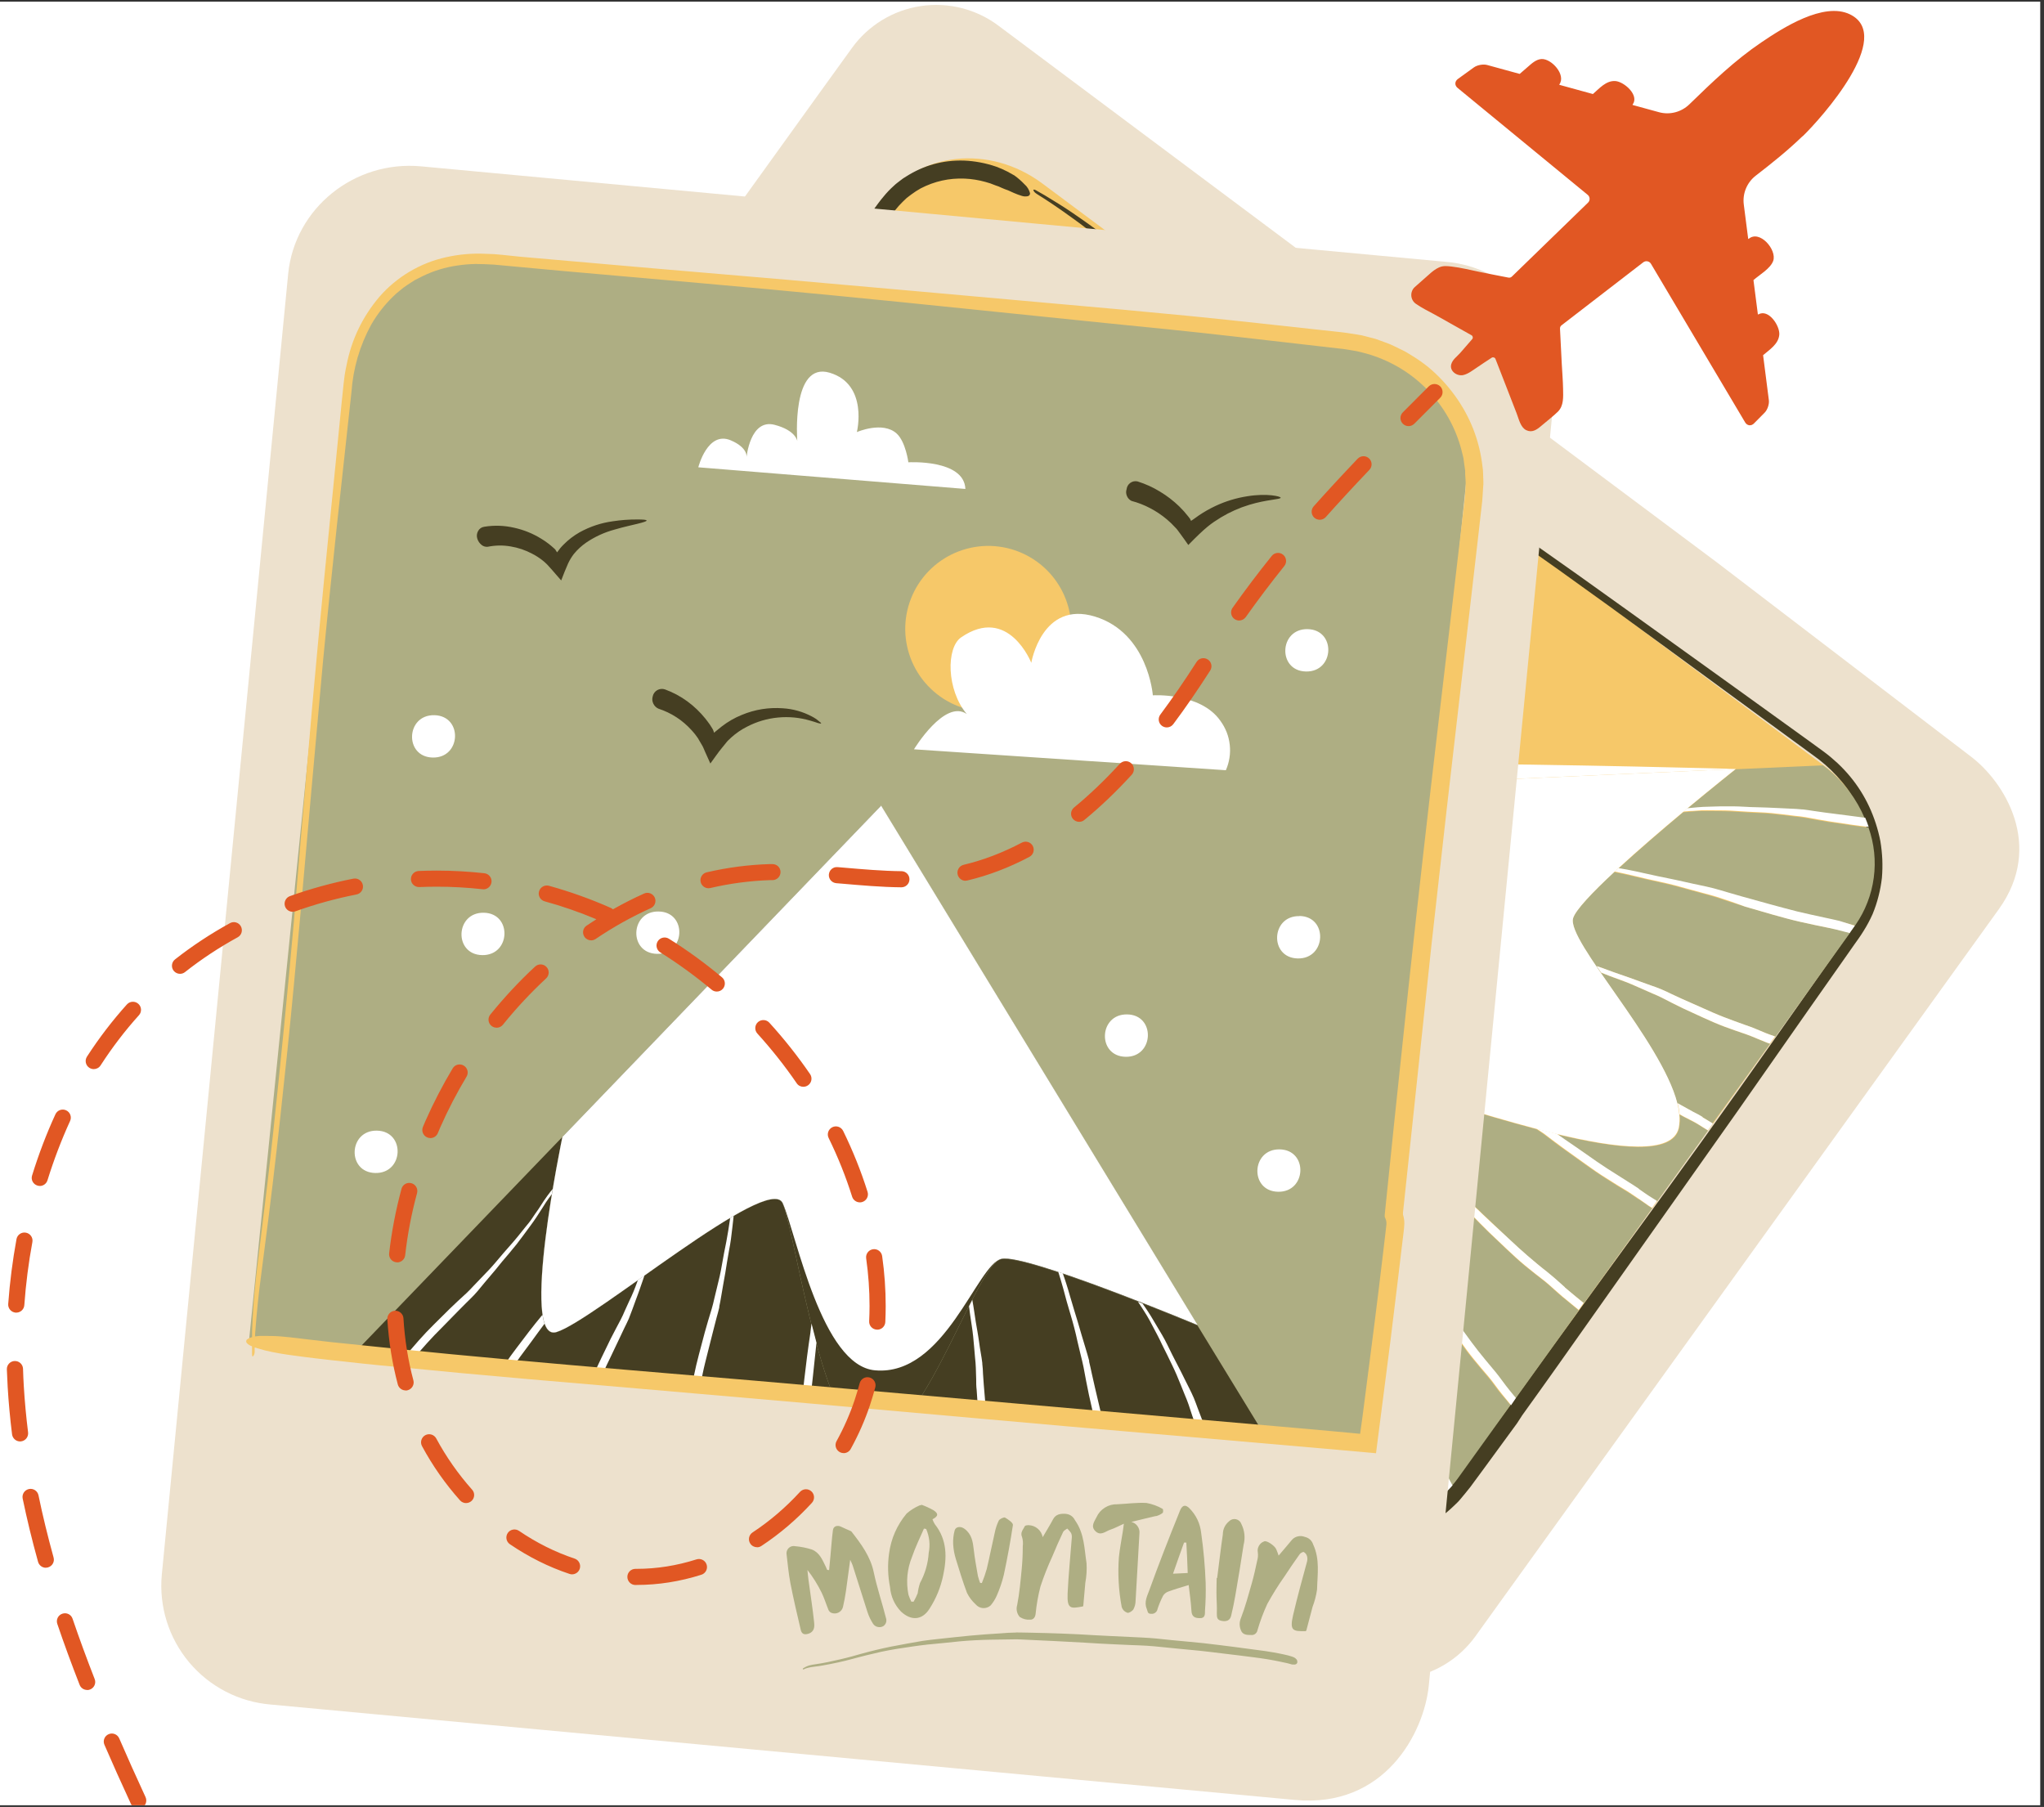 <svg xmlns="http://www.w3.org/2000/svg" xmlns:xlink="http://www.w3.org/1999/xlink" width="362" zoomAndPan="magnify" viewBox="0 0 271.5 240" height="320" preserveAspectRatio="xMidYMid meet" version="1.0"><rect x="0" y="0" width="271.5" height="240" fill="#333333" stroke="none"/><defs><clipPath id="e0bad2d7c9"><path d="M 0 0.219 L 271 0.219 L 271 239.777 L 0 239.777 Z M 0 0.219 " clip-rule="nonzero"/></clipPath><clipPath id="2c416c489e"><path d="M 41 0.219 L 269 0.219 L 269 224 L 41 224 Z M 41 0.219 " clip-rule="nonzero"/></clipPath><clipPath id="582e8f733e"><path d="M 21.086 22 L 207 22 L 207 239.777 L 21.086 239.777 Z M 21.086 22 " clip-rule="nonzero"/></clipPath><clipPath id="60152d2e75"><path d="M 0.641 51 L 192 51 L 192 239.777 L 0.641 239.777 Z M 0.641 51 " clip-rule="nonzero"/></clipPath></defs><g clip-path="url(#e0bad2d7c9)"><path fill="#ffffff" d="M 0 0.219 L 271.5 0.219 L 271.5 240.219 L 0 240.219 Z M 0 0.219 " fill-opacity="1" fill-rule="nonzero"/></g><g clip-path="url(#2c416c489e)"><path fill="#ede1cd" d="M 265.484 120.781 L 198.477 213.855 L 195.969 217.344 C 195.43 218.09 194.82 218.773 194.145 219.398 C 193.469 220.023 192.738 220.574 191.953 221.051 C 191.168 221.531 190.34 221.926 189.477 222.238 C 188.609 222.551 187.723 222.777 186.812 222.91 C 185.902 223.047 184.988 223.09 184.066 223.043 C 183.148 222.996 182.242 222.859 181.352 222.629 C 180.461 222.402 179.598 222.09 178.77 221.688 C 177.941 221.289 177.16 220.809 176.43 220.254 L 54.441 128.527 L 46.812 122.824 C 46.066 122.27 45.379 121.645 44.754 120.957 C 44.125 120.266 43.574 119.523 43.09 118.727 C 42.609 117.93 42.207 117.094 41.887 116.219 C 41.566 115.344 41.336 114.445 41.188 113.527 C 41.043 112.605 40.988 111.68 41.023 110.75 C 41.055 109.82 41.18 108.898 41.391 107.992 C 41.605 107.086 41.902 106.207 42.285 105.359 C 42.668 104.512 43.129 103.707 43.668 102.945 L 59.234 81.297 L 108.832 12.371 L 113.16 6.379 C 113.695 5.629 114.305 4.945 114.98 4.32 C 115.656 3.695 116.387 3.145 117.172 2.664 C 117.957 2.188 118.785 1.789 119.648 1.477 C 120.516 1.164 121.402 0.938 122.312 0.805 C 123.227 0.668 124.141 0.625 125.059 0.672 C 125.98 0.719 126.883 0.855 127.777 1.086 C 128.668 1.312 129.527 1.629 130.355 2.031 C 131.184 2.43 131.965 2.91 132.699 3.469 L 149.723 16.188 L 228.031 74.68 L 261.672 100.395 C 266.219 103.773 271.586 112.324 265.484 120.781 Z M 265.484 120.781 " fill-opacity="1" fill-rule="nonzero"/></g><path fill="#f6c869" d="M 138.457 24.375 L 242.16 101.605 L 242.812 102.105 C 249.324 107.438 250.973 116.555 246.465 122.836 L 193.707 196.387 C 189.051 202.895 179.582 203.891 172.547 198.656 L 68.828 121.398 C 61.801 116.191 59.875 106.664 64.531 100.172 L 117.289 26.625 C 121.957 20.184 131.43 19.133 138.457 24.375 Z M 138.457 24.375 " fill-opacity="1" fill-rule="nonzero"/><path fill="#453e22" d="M 202.203 187.965 C 205.355 183.594 208.461 179.195 211.562 174.797 L 221.168 161.207 L 230.828 147.539 L 240.152 134.215 L 245.047 127.25 L 246.27 125.504 C 246.688 124.906 247.07 124.414 247.539 123.645 C 247.988 122.93 248.387 122.188 248.73 121.418 C 249.051 120.641 249.316 119.844 249.52 119.031 C 249.727 118.23 249.875 117.422 249.969 116.602 C 250.039 115.785 250.055 114.973 250.023 114.156 C 249.984 113.34 249.902 112.531 249.766 111.727 C 249.613 110.934 249.41 110.152 249.16 109.383 C 248.16 106.285 246.473 103.617 244.102 101.383 C 243.523 100.848 242.922 100.34 242.289 99.867 L 240.582 98.625 L 237.172 96.164 L 230.34 91.242 L 216.047 80.973 C 211.707 77.848 207.348 74.754 202.977 71.691 L 189.684 62.371 C 186.855 60.418 184.035 58.465 181.215 56.512 L 181.418 56.656 C 174.184 51.578 166.992 46.418 159.84 41.168 C 156.422 38.668 153.027 36.129 149.652 33.551 L 146.688 31.305 C 145.828 30.656 144.961 30.004 144.082 29.398 L 142.734 28.461 C 142.293 28.148 141.828 27.855 141.379 27.555 C 140.93 27.258 140.449 26.969 139.988 26.684 C 139.164 26.172 138.383 25.695 137.578 25.258 C 137.387 25.156 137.246 25.16 137.258 25.258 C 137.328 25.434 137.445 25.574 137.602 25.676 L 137.727 25.766 C 138.457 26.215 139.164 26.684 139.895 27.172 L 141.16 28.043 C 142.121 28.734 143.113 29.426 144.051 30.148 L 147.527 32.801 C 149.809 34.57 152.102 36.32 154.406 38.055 C 158.828 41.375 163.277 44.629 167.738 47.863 C 172.199 51.098 176.578 54.203 180.988 57.332 L 193.723 66.27 L 207.039 75.688 C 211.582 78.93 216.105 82.207 220.613 85.516 L 234.023 95.332 L 240.734 100.238 C 241.922 101.066 243.008 102.016 243.992 103.082 C 244.492 103.625 244.961 104.191 245.398 104.789 L 246.004 105.711 C 246.211 106.02 246.395 106.336 246.555 106.668 C 248.047 109.371 248.746 112.262 248.652 115.344 C 248.605 116.871 248.328 118.355 247.828 119.801 C 247.328 121.242 246.621 122.578 245.715 123.809 L 235.766 137.926 C 229.367 147.012 222.883 156.039 216.309 165.012 L 206.469 178.539 C 203.355 182.848 200.254 187.148 197.074 191.398 L 194.469 194.914 L 193.168 196.672 C 192.703 197.273 192.199 197.832 191.648 198.355 C 191.105 198.883 190.52 199.363 189.898 199.797 C 189.273 200.207 188.621 200.574 187.945 200.891 C 186.582 201.523 185.152 201.926 183.656 202.094 C 182.23 202.273 180.809 202.242 179.391 202.004 C 178.691 201.895 177.996 201.742 177.312 201.547 L 176.312 201.195 L 175.809 201.02 L 175.328 200.797 C 174.031 200.219 172.816 199.492 171.691 198.625 L 168.363 196.02 L 142.188 175.668 C 133.531 168.93 124.844 162.234 116.137 155.59 L 102.66 145.383 L 89.242 135.293 C 84.762 131.91 80.32 128.469 75.875 125.023 L 69.609 120.219 C 67.68 118.715 66.16 116.871 65.051 114.688 C 63.273 111.035 62.973 106.605 64.711 103.031 C 64.891 102.707 65.027 102.379 65.234 102.035 L 65.848 101.086 L 67.352 99.008 L 70.352 94.863 L 76.383 86.57 L 95.664 59.965 C 101.59 51.75 107.465 43.496 113.438 35.316 L 117.809 29.387 C 118.172 28.902 118.547 28.371 118.898 27.926 C 119.203 27.531 119.539 27.156 119.898 26.809 L 120.441 26.289 L 121.031 25.84 C 121.434 25.539 121.852 25.266 122.289 25.023 C 124.129 24.07 126.082 23.637 128.152 23.723 C 129.082 23.766 129.996 23.914 130.895 24.164 L 131.547 24.359 L 132.195 24.609 C 132.5 24.703 132.797 24.82 133.082 24.961 C 133.344 25.078 133.609 25.184 133.883 25.273 L 134.664 25.625 C 135.012 25.777 135.367 25.91 135.734 26.02 C 135.992 26.102 136.254 26.113 136.523 26.059 C 136.613 26.039 136.688 25.988 136.746 25.914 C 136.801 25.836 136.824 25.75 136.816 25.656 C 136.688 25.188 136.445 24.793 136.078 24.473 C 135.668 24.043 135.223 23.652 134.742 23.305 L 133.805 22.785 C 133.32 22.535 132.824 22.32 132.312 22.133 C 130.922 21.656 129.488 21.387 128.016 21.328 C 125.25 21.254 122.703 21.957 120.367 23.438 C 120.078 23.605 119.801 23.797 119.543 24.008 C 119.273 24.223 118.996 24.414 118.746 24.66 C 118.238 25.113 117.77 25.602 117.34 26.133 C 116.898 26.652 116.5 27.211 116.098 27.758 L 114.883 29.406 L 110.066 36.023 L 101.785 47.445 L 90.641 62.852 L 70.914 90.016 L 66.562 96.02 L 64.398 99.027 L 63.859 99.785 L 63.332 100.609 L 63.066 101.027 L 62.844 101.461 L 62.414 102.34 C 61.758 103.895 61.363 105.516 61.234 107.199 C 61.109 108.879 61.25 110.539 61.664 112.176 C 62.051 113.812 62.668 115.355 63.52 116.805 C 64.355 118.25 65.379 119.551 66.582 120.707 C 66.832 120.977 67.102 121.223 67.391 121.449 L 68.23 122.152 L 69.879 123.457 L 73.172 126 L 79.758 131.102 C 83.965 134.359 88.227 137.574 92.461 140.781 C 101.344 147.52 110.227 154.258 119.105 160.996 C 127.867 167.668 136.59 174.391 145.27 181.176 L 158.719 191.59 L 165.445 196.797 L 168.812 199.398 C 169.387 199.836 169.91 200.25 170.527 200.699 C 171.172 201.176 171.844 201.609 172.539 202.004 C 175.434 203.68 178.555 204.512 181.898 204.496 C 183.574 204.469 185.215 204.215 186.816 203.727 C 188.453 203.211 189.973 202.457 191.375 201.477 C 191.992 201.027 192.574 200.535 193.121 200.004 C 193.391 199.738 193.684 199.484 193.922 199.191 L 194.652 198.312 C 194.918 197.992 195.09 197.754 195.305 197.5 L 195.871 196.73 L 197.004 195.195 L 201.504 189.043 Z M 202.203 187.965 " fill-opacity="1" fill-rule="nonzero"/><path fill="#aeae83" d="M 223 147.277 C 223 147.277 223 147.246 223 147.23 C 223 147.219 222.992 147.266 223 147.277 Z M 223 147.277 " fill-opacity="1" fill-rule="nonzero"/><path fill="#aeae83" d="M 191.371 196.742 L 190.844 195.715 C 190.641 195.312 190.453 194.902 190.262 194.492 C 190.074 194.082 189.859 193.605 189.609 193.191 C 189.363 192.773 189.141 192.352 188.906 191.934 C 188.672 191.516 188.453 191.082 188.223 190.633 C 187.789 189.797 187.391 188.938 187.004 188.074 C 186.621 187.207 186.219 186.336 185.84 185.469 C 185.645 185.02 185.457 184.57 185.266 184.121 C 185.078 183.672 184.891 183.188 184.695 182.723 C 184.684 182.699 184.676 182.676 184.66 182.652 L 184.875 182.723 C 181.254 181.48 174.988 176.926 170.254 173.207 L 170.32 173.262 C 170.516 173.691 170.711 174.113 170.926 174.527 L 171.398 175.387 C 171.652 175.836 171.895 176.293 172.137 176.75 C 172.379 177.203 172.594 177.652 172.789 178.117 L 173.484 179.625 C 173.707 180.102 173.926 180.582 174.137 181.07 C 174.344 181.559 174.527 182.039 174.715 182.535 L 175.289 184.02 L 175.863 185.438 C 176.059 185.926 176.254 186.406 176.43 186.902 C 176.605 187.398 176.805 187.871 176.996 188.355 C 177.184 188.836 177.367 189.297 177.523 189.773 L 177.562 189.891 C 177.711 190.344 177.836 190.809 177.965 191.27 L 178.414 192.812 L 179.348 195.879 C 179.641 196.875 179.945 197.863 180.285 198.844 C 180.621 199.828 180.992 200.797 181.367 201.801 C 181.387 201.844 181.402 201.891 181.418 201.938 C 183.375 202.082 185.281 201.828 187.133 201.172 C 188.984 200.516 190.629 199.52 192.059 198.176 C 191.863 197.699 191.617 197.219 191.371 196.742 Z M 191.371 196.742 " fill-opacity="1" fill-rule="nonzero"/><path fill="#aeae83" d="M 179.43 199.777 C 179.074 198.801 178.781 197.824 178.48 196.816 L 177.613 193.801 L 177.203 192.254 L 176.805 190.645 C 176.684 190.156 176.527 189.688 176.371 189.211 L 175.902 187.711 C 175.602 186.707 175.281 185.711 174.898 184.742 L 174.316 183.227 L 173.777 181.734 C 173.418 180.758 173.016 179.781 172.613 178.832 C 172.41 178.344 172.207 177.855 171.961 177.379 C 171.711 176.906 171.496 176.457 171.262 175.992 L 170.613 174.691 C 170.383 174.23 170.156 173.762 169.961 173.293 C 169.895 173.137 169.832 172.973 169.773 172.816 L 170.059 173.047 C 166.574 170.305 163.977 168.078 163.977 168.078 L 173.789 199.484 C 175.77 200.715 177.91 201.496 180.219 201.828 L 180.004 201.281 Z M 179.43 199.777 " fill-opacity="1" fill-rule="nonzero"/><path fill="#aeae83" d="M 226.113 149.703 L 226.867 150.168 L 220.113 159.57 C 219.762 159.352 219.41 159.129 219.07 158.922 C 218.602 158.609 218.145 158.27 217.684 157.957 C 217.223 157.645 216.785 157.367 216.328 157.078 C 215.375 156.484 214.422 155.883 213.477 155.27 C 212.539 154.664 211.625 154.027 210.719 153.383 C 209.816 152.738 208.832 152.082 207.887 151.43 L 206.801 150.668 C 214.754 152.582 222.195 153.488 223.023 149.859 C 223.145 149.258 223.168 148.656 223.098 148.047 L 223.605 148.324 C 224.027 148.547 224.457 148.77 224.875 148.977 C 225.289 149.184 225.707 149.43 226.113 149.703 Z M 242.949 109.188 L 241.398 108.922 L 239.797 108.629 C 239.312 108.543 238.824 108.492 238.336 108.445 L 236.805 108.258 C 235.785 108.129 234.762 108.023 233.738 107.984 L 232.145 107.906 L 230.594 107.809 C 229.562 107.742 228.539 107.738 227.512 107.723 C 226.996 107.723 226.477 107.723 225.961 107.723 C 225.445 107.723 224.945 107.781 224.438 107.816 L 223.566 107.887 C 220.785 110.211 217.633 112.918 214.961 115.371 C 215.438 115.457 215.918 115.535 216.395 115.625 C 217.047 115.742 217.656 115.887 218.281 116.027 L 220.191 116.445 L 222.02 116.824 C 222.672 116.961 223.277 117.09 223.902 117.234 C 224.527 117.375 225.152 117.508 225.773 117.637 C 226.391 117.766 226.984 117.898 227.582 118.047 L 227.727 118.086 C 228.293 118.234 228.852 118.41 229.414 118.574 L 231.309 119.121 L 235.086 120.168 C 236.312 120.512 237.535 120.82 238.766 121.145 C 239.996 121.469 241.273 121.719 242.531 121.984 C 243.129 122.113 243.73 122.238 244.328 122.387 L 246.191 122.871 L 246.406 122.914 L 246.465 122.844 C 247.113 121.91 247.641 120.914 248.047 119.859 C 248.457 118.801 248.738 117.711 248.887 116.586 C 249.039 115.461 249.055 114.336 248.938 113.207 C 248.82 112.078 248.57 110.98 248.191 109.91 C 247.457 109.832 246.727 109.742 245.996 109.633 Z M 242.949 123.246 L 241.055 122.855 L 239.145 122.441 C 237.906 122.16 236.684 121.789 235.465 121.477 L 231.789 120.414 L 229.922 119.836 L 227.969 119.188 C 227.383 119.004 226.797 118.848 226.203 118.691 L 224.348 118.184 C 223.117 117.832 221.879 117.5 220.629 117.234 L 218.672 116.797 L 216.785 116.348 C 215.996 116.16 215.203 115.988 214.406 115.828 C 211.488 118.543 209.254 120.891 208.938 121.965 C 208.051 124.957 220.66 138.238 222.777 146.527 C 223.48 146.926 224.191 147.324 224.898 147.707 C 225.305 147.922 225.699 148.145 226.094 148.359 C 226.484 148.574 226.895 148.871 227.305 149.121 L 227.465 149.215 L 235.105 138.641 L 234.707 138.496 C 234.258 138.336 233.824 138.145 233.406 137.965 C 232.988 137.781 232.461 137.566 231.98 137.398 L 230.535 136.902 L 229.09 136.383 C 228.156 136.031 227.238 135.633 226.332 135.215 L 223.59 133.953 C 223.121 133.734 222.664 133.504 222.203 133.27 L 220.785 132.543 C 220.355 132.328 219.91 132.137 219.48 131.957 L 218.094 131.344 C 217.176 130.926 216.25 130.531 215.305 130.191 C 214.816 130.016 214.328 129.84 213.84 129.652 L 212.699 129.203 C 212.5 128.91 212.297 128.625 212.109 128.336 L 212.207 128.371 C 212.688 128.52 213.164 128.695 213.633 128.879 C 214.102 129.059 214.59 129.234 215.078 129.398 L 216.465 129.879 C 216.941 130.047 217.418 130.211 217.887 130.395 C 218.355 130.574 218.828 130.73 219.297 130.902 C 219.766 131.07 220.219 131.219 220.668 131.41 L 220.77 131.453 C 221.195 131.629 221.605 131.832 222.02 132.035 L 223.43 132.684 L 226.25 133.934 C 227.16 134.344 228.07 134.746 229.004 135.113 C 229.934 135.477 230.891 135.82 231.844 136.16 C 232.301 136.316 232.754 136.473 233.199 136.66 L 234.598 137.242 C 235.008 137.402 235.418 137.547 235.836 137.691 L 245.742 123.887 L 244.91 123.672 C 244.238 123.52 243.613 123.359 242.973 123.227 Z M 225.441 107.328 C 225.938 107.289 226.43 107.262 226.934 107.25 L 228.566 107.203 C 229.09 107.203 229.609 107.203 230.125 107.203 C 230.637 107.203 231.16 107.203 231.672 107.254 C 232.188 107.309 232.723 107.309 233.242 107.32 L 234.742 107.367 C 235.258 107.367 235.77 107.406 236.285 107.438 C 236.801 107.469 237.309 107.488 237.82 107.508 C 238.336 107.527 238.812 107.555 239.309 107.605 L 239.426 107.605 C 239.895 107.66 240.355 107.738 240.816 107.809 L 242.387 108.031 L 245.508 108.445 C 246.242 108.551 246.973 108.648 247.711 108.734 C 246.609 106.133 244.969 103.938 242.785 102.145 L 242.133 101.652 L 230.539 102.172 C 230.539 102.172 227.688 104.445 224.027 107.477 C 224.547 107.398 225.012 107.348 225.465 107.309 Z M 217.625 159.285 C 217.164 158.961 216.691 158.637 216.211 158.336 C 215.73 158.035 215.246 157.75 214.766 157.457 C 214.285 157.164 213.801 156.852 213.32 156.547 C 212.383 155.953 211.469 155.316 210.562 154.672 C 209.66 154.027 208.742 153.371 207.836 152.719 C 207.371 152.387 206.91 152.066 206.453 151.703 C 206 151.34 205.512 150.988 205.035 150.629 C 204.723 150.395 204.383 150.172 204.062 149.977 C 196.641 148.027 189.375 145.547 187.168 145.336 C 184.207 145.062 185.52 156.938 186.727 167.41 L 186.727 167.363 L 187.188 167.891 L 188.152 168.949 C 188.477 169.32 188.805 169.688 189.129 170.062 C 189.453 170.441 189.781 170.805 190.094 171.172 C 190.406 171.535 190.746 171.887 191.02 172.258 L 191.09 172.348 C 191.363 172.707 191.609 173.078 191.871 173.449 L 192.758 174.68 L 194.535 177.105 C 195.109 177.902 195.68 178.695 196.289 179.457 C 196.895 180.219 197.531 180.992 198.168 181.746 C 198.469 182.105 198.773 182.465 199.055 182.848 L 199.941 184.031 C 200.281 184.473 200.645 184.902 200.996 185.332 L 201.328 185.73 L 209.703 174.055 L 208.59 173.137 L 207.574 172.305 C 207.176 171.973 206.801 171.652 206.414 171.289 C 206.031 170.922 205.594 170.547 205.164 170.199 L 203.863 169.184 L 202.559 168.137 C 201.73 167.449 200.945 166.719 200.164 165.984 L 197.805 163.738 L 196.625 162.574 L 195.426 161.344 C 195.062 160.973 194.672 160.625 194.281 160.281 L 193.074 159.18 C 192.281 158.445 191.473 157.723 190.629 157.047 L 189.324 155.992 L 188.152 154.91 C 187.324 154.215 186.457 153.566 185.598 152.906 L 185.461 152.805 C 185.461 152.602 185.461 152.398 185.461 152.203 L 186.828 153.168 C 187.281 153.488 187.73 153.82 188.164 154.125 C 188.602 154.43 189.023 154.773 189.469 155.141 L 190.77 156.176 L 192.02 157.145 C 192.445 157.484 192.875 157.797 193.324 158.168 C 193.773 158.539 194.164 158.816 194.586 159.176 C 195.012 159.531 195.406 159.824 195.805 160.172 L 195.902 160.254 C 196.27 160.582 196.621 160.906 196.977 161.277 L 198.195 162.422 L 200.527 164.676 C 201.316 165.41 202.109 166.141 202.926 166.844 C 203.738 167.547 204.59 168.242 205.438 168.918 C 205.844 169.242 206.254 169.57 206.637 169.922 L 207.855 171.008 C 208.316 171.41 208.801 171.801 209.281 172.188 L 210.395 173.098 L 219.449 160.488 L 218.973 160.184 C 218.535 159.879 218.113 159.57 217.664 159.266 Z M 199.387 185.152 C 199.094 184.793 198.812 184.414 198.535 184.039 C 198.254 183.66 197.941 183.238 197.617 182.859 L 196.652 181.727 L 195.695 180.574 C 195.074 179.82 194.504 179.031 193.938 178.238 L 192.234 175.832 L 191.391 174.586 L 190.535 173.285 C 190.277 172.891 189.98 172.523 189.695 172.152 L 188.809 170.969 C 188.223 170.18 187.617 169.398 186.973 168.664 L 186.824 168.504 C 187.527 174.699 188.125 180.219 187.715 182.172 C 187.539 182.992 186.848 183.23 185.828 183.051 L 185.859 183.051 L 185.859 183.129 C 186.062 183.57 186.27 184.02 186.512 184.43 C 186.926 185.312 187.344 186.191 187.75 187.086 C 188.152 187.977 188.535 188.809 188.965 189.648 C 189.395 190.488 189.844 191.355 190.309 192.195 C 190.523 192.598 190.746 192.996 190.961 193.418 C 191.176 193.84 191.355 194.289 191.566 194.719 C 191.773 195.148 192.055 195.688 192.301 196.172 C 192.504 196.543 192.699 196.918 192.887 197.297 C 193.16 196.996 193.414 196.684 193.648 196.352 L 200.633 186.629 L 200.156 186.043 Z M 199.387 185.152 " fill-opacity="1" fill-rule="nonzero"/><path fill="#aeae83" d="M 223.898 107.602 L 224.078 107.445 Z M 223.898 107.602 " fill-opacity="1" fill-rule="nonzero"/><path fill="#aeae83" d="M 185.254 182.848 L 185.559 182.926 Z M 185.254 182.848 " fill-opacity="1" fill-rule="nonzero"/><path fill="#ffffff" d="M 230.578 102.133 C 230.578 102.133 144.031 99.68 141.855 103.434 C 139.68 107.191 163.957 168.047 163.957 168.047 L 144.512 106 Z M 230.578 102.133 " fill-opacity="1" fill-rule="nonzero"/><path fill="#ffffff" d="M 170.039 173.031 C 166.555 170.293 163.957 168.066 163.957 168.066 L 144.512 106 L 230.555 102.133 C 230.555 102.133 227.699 104.406 224.039 107.438 L 223.859 107.594 L 223.527 107.875 C 220.746 110.195 217.594 112.906 214.922 115.359 L 214.426 115.812 C 211.508 118.527 209.273 120.879 208.957 121.953 C 208.07 124.945 220.68 138.223 222.797 146.516 C 222.859 146.758 222.914 146.992 222.953 147.227 C 222.953 147.227 222.953 147.258 222.953 147.27 C 223 147.52 223.031 147.754 223.051 147.988 C 223.125 148.598 223.098 149.199 222.98 149.801 C 222.152 153.43 214.707 152.523 206.754 150.609 C 205.855 150.395 204.957 150.164 204.059 149.926 C 196.633 147.973 189.371 145.492 187.16 145.285 C 184.199 145.012 185.516 156.883 186.719 167.355 C 186.758 167.723 186.797 168.078 186.844 168.438 C 187.547 174.633 188.145 180.152 187.734 182.105 C 187.559 182.926 186.867 183.168 185.848 182.984 L 185.547 182.898 L 185.242 182.82 L 184.883 182.703 C 181.262 181.461 174.996 176.906 170.262 173.188 Z M 170.039 173.031 " fill-opacity="1" fill-rule="nonzero"/><path fill="#ffffff" d="M 180.336 198.852 C 179.996 197.871 179.684 196.898 179.398 195.883 L 178.469 192.82 L 178.016 191.277 C 177.887 190.812 177.762 190.352 177.613 189.895 L 177.574 189.777 C 177.418 189.305 177.234 188.828 177.047 188.359 C 176.859 187.891 176.664 187.398 176.48 186.91 C 176.297 186.422 176.109 185.934 175.914 185.445 L 175.34 184.023 L 174.766 182.543 C 174.578 182.047 174.395 181.559 174.188 181.078 C 173.98 180.594 173.75 180.105 173.535 179.633 L 172.84 178.121 C 172.625 177.66 172.402 177.203 172.188 176.754 C 171.973 176.305 171.707 175.844 171.453 175.395 L 170.977 174.535 C 170.762 174.117 170.566 173.695 170.371 173.266 L 170.305 173.215 L 170.07 173.031 L 169.785 172.805 C 169.844 172.961 169.91 173.125 169.973 173.281 C 170.176 173.75 170.402 174.215 170.625 174.68 L 171.277 175.98 C 171.512 176.441 171.75 176.898 171.973 177.367 C 172.195 177.836 172.402 178.332 172.625 178.816 C 173.027 179.781 173.434 180.77 173.789 181.723 L 174.332 183.211 L 174.91 184.727 C 175.297 185.699 175.613 186.68 175.914 187.695 L 176.383 189.199 C 176.539 189.676 176.695 190.145 176.82 190.633 L 177.215 192.238 L 177.625 193.789 L 178.492 196.801 C 178.785 197.797 179.086 198.785 179.445 199.762 L 179.996 201.254 L 180.211 201.801 C 180.637 201.859 181.051 201.906 181.477 201.93 C 181.461 201.883 181.445 201.84 181.426 201.793 C 181.039 200.824 180.676 199.82 180.336 198.852 Z M 180.336 198.852 " fill-opacity="1" fill-rule="nonzero"/><path fill="#ffffff" d="M 192.34 196.164 C 192.094 195.684 191.84 195.199 191.605 194.711 C 191.371 194.223 191.199 193.84 191 193.41 C 190.797 192.98 190.59 192.59 190.348 192.188 C 189.883 191.348 189.441 190.496 189.004 189.641 C 188.57 188.789 188.18 187.938 187.789 187.078 C 187.398 186.219 186.965 185.309 186.551 184.422 C 186.34 183.98 186.133 183.531 185.898 183.121 L 185.898 183.043 L 185.867 183.043 L 185.547 182.898 L 185.242 182.82 L 184.883 182.703 L 184.668 182.633 C 184.68 182.656 184.691 182.68 184.699 182.703 C 184.895 183.168 185.078 183.641 185.273 184.102 C 185.469 184.566 185.652 185 185.848 185.449 C 186.223 186.324 186.621 187.188 187.012 188.055 C 187.402 188.918 187.793 189.777 188.23 190.613 C 188.457 191.043 188.68 191.473 188.914 191.914 C 189.148 192.355 189.391 192.746 189.617 193.172 C 189.844 193.594 190.047 194.035 190.27 194.473 C 190.492 194.906 190.648 195.293 190.848 195.695 L 191.375 196.723 C 191.625 197.199 191.871 197.68 192.113 198.164 C 192.398 197.883 192.68 197.598 192.938 197.289 C 192.711 196.914 192.543 196.566 192.34 196.164 Z M 192.34 196.164 " fill-opacity="1" fill-rule="nonzero"/><path fill="#ffffff" d="M 201.027 185.289 L 201.359 185.684 L 200.711 186.641 L 200.234 186.055 L 199.484 185.133 C 199.191 184.773 198.91 184.395 198.633 184.02 C 198.352 183.641 198.039 183.219 197.715 182.84 L 196.75 181.707 L 195.793 180.555 C 195.172 179.801 194.602 179.012 194.035 178.219 L 192.332 175.812 L 191.488 174.566 L 190.633 173.266 C 190.375 172.871 190.078 172.504 189.793 172.133 L 188.906 170.949 C 188.32 170.16 187.715 169.379 187.07 168.645 L 186.922 168.484 C 186.875 168.125 186.836 167.766 186.797 167.402 L 186.797 167.355 L 187.262 167.883 L 188.223 168.945 C 188.551 169.316 188.875 169.68 189.199 170.059 C 189.527 170.434 189.852 170.801 190.164 171.164 C 190.477 171.527 190.816 171.879 191.09 172.25 L 191.16 172.344 C 191.434 172.699 191.684 173.07 191.941 173.441 L 192.828 174.672 L 194.605 177.102 C 195.18 177.895 195.754 178.688 196.359 179.449 C 196.965 180.211 197.602 180.984 198.242 181.742 C 198.539 182.098 198.848 182.457 199.129 182.84 L 200.012 184.023 C 200.312 184.43 200.676 184.852 201.027 185.289 Z M 207.859 170.969 L 206.645 169.883 C 206.258 169.531 205.848 169.23 205.445 168.879 C 204.598 168.23 203.758 167.508 202.93 166.805 C 202.105 166.102 201.32 165.371 200.535 164.637 L 198.098 162.379 L 196.879 161.23 C 196.523 160.887 196.172 160.535 195.805 160.211 L 195.707 160.125 C 195.309 159.781 194.906 159.473 194.488 159.129 C 194.074 158.785 193.645 158.48 193.227 158.121 C 192.809 157.762 192.379 157.438 191.922 157.098 L 190.672 156.129 L 189.371 155.094 C 188.945 154.75 188.523 154.402 188.066 154.078 C 187.613 153.754 187.184 153.43 186.73 153.121 L 185.363 152.16 C 185.363 152.355 185.363 152.555 185.363 152.758 L 185.5 152.863 C 186.359 153.512 187.227 154.164 188.055 154.867 L 189.316 155.922 L 190.621 156.977 C 191.469 157.625 192.273 158.375 193.07 159.109 L 194.273 160.211 C 194.664 160.555 195.055 160.898 195.422 161.27 L 196.621 162.5 L 197.797 163.668 L 200.156 165.91 C 200.938 166.648 201.727 167.375 202.555 168.066 L 203.855 169.113 L 205.16 170.129 C 205.59 170.473 206 170.844 206.41 171.215 C 206.82 171.586 207.172 171.898 207.566 172.23 L 208.586 173.066 L 209.699 173.98 L 210.348 173.059 L 209.234 172.148 C 208.805 171.789 208.344 171.398 207.859 170.996 Z M 217.684 157.887 C 217.242 157.574 216.785 157.293 216.328 157.008 C 215.375 156.414 214.422 155.809 213.477 155.199 C 212.539 154.594 211.625 153.957 210.719 153.312 C 209.816 152.668 208.832 152.008 207.887 151.359 L 206.801 150.598 C 205.902 150.379 205 150.152 204.102 149.914 C 204.43 150.129 204.754 150.348 205.074 150.562 C 205.551 150.922 206.02 151.285 206.492 151.637 C 206.969 151.988 207.41 152.32 207.875 152.652 C 208.781 153.305 209.699 153.957 210.602 154.605 C 211.508 155.258 212.422 155.906 213.359 156.48 C 213.84 156.785 214.316 157.094 214.805 157.391 C 215.293 157.691 215.773 157.973 216.25 158.27 C 216.727 158.57 217.203 158.922 217.664 159.219 C 218.125 159.52 218.535 159.832 218.965 160.125 L 219.441 160.43 L 220.094 159.508 C 219.742 159.285 219.391 159.062 219.051 158.855 C 218.602 158.562 218.145 158.238 217.684 157.914 Z M 226.152 148.352 C 225.758 148.109 225.363 147.891 224.957 147.699 C 224.25 147.316 223.539 146.918 222.836 146.523 C 222.898 146.762 222.953 146.996 222.992 147.23 C 222.992 147.23 222.992 147.266 222.992 147.277 C 223.039 147.523 223.07 147.758 223.09 147.992 L 223.598 148.273 C 224.02 148.496 224.449 148.715 224.867 148.926 C 225.285 149.133 225.699 149.41 226.105 149.664 L 226.859 150.129 L 227.512 149.219 L 227.348 149.121 C 226.945 148.891 226.582 148.637 226.145 148.402 Z M 233.164 136.637 C 232.723 136.445 232.266 136.289 231.809 136.133 C 230.859 135.797 229.914 135.445 228.973 135.086 C 228.027 134.727 227.129 134.32 226.215 133.91 L 223.395 132.66 L 221.988 132.008 C 221.57 131.805 221.16 131.605 220.738 131.43 L 220.633 131.383 C 220.184 131.195 219.723 131.031 219.266 130.875 C 218.809 130.719 218.32 130.543 217.852 130.367 C 217.383 130.191 216.906 130.023 216.434 129.852 L 215.047 129.371 C 214.559 129.211 214.082 129.027 213.598 128.852 C 213.117 128.676 212.656 128.492 212.172 128.344 L 212.074 128.312 C 212.266 128.598 212.465 128.883 212.668 129.176 L 213.809 129.625 C 214.297 129.812 214.785 129.988 215.273 130.164 C 216.219 130.504 217.145 130.902 218.062 131.316 L 219.449 131.93 C 219.891 132.113 220.336 132.301 220.75 132.516 L 222.172 133.246 C 222.633 133.48 223.09 133.707 223.559 133.93 L 226.301 135.191 C 227.207 135.605 228.125 136.004 229.055 136.355 L 230.5 136.875 L 231.945 137.371 C 232.43 137.539 232.898 137.742 233.375 137.938 C 233.848 138.133 234.254 138.309 234.676 138.473 L 235.074 138.613 L 235.766 137.656 C 235.348 137.516 234.938 137.371 234.527 137.207 Z M 244.336 122.316 C 243.734 122.168 243.137 122.043 242.539 121.914 C 241.281 121.648 240.027 121.367 238.773 121.074 C 237.543 120.773 236.316 120.422 235.094 120.098 L 231.316 119.051 L 229.422 118.504 C 228.859 118.34 228.301 118.164 227.734 118.016 L 227.59 117.977 C 226.992 117.824 226.387 117.695 225.777 117.566 C 225.172 117.434 224.535 117.312 223.91 117.16 C 223.285 117.012 222.66 116.887 222.027 116.75 L 220.199 116.375 L 218.289 115.957 C 217.637 115.812 217.031 115.672 216.398 115.555 C 215.926 115.461 215.441 115.383 214.969 115.301 L 214.473 115.754 C 215.266 115.918 216.062 116.086 216.848 116.277 L 218.738 116.727 L 220.691 117.16 C 221.941 117.43 223.18 117.762 224.41 118.113 L 226.27 118.621 C 226.859 118.777 227.445 118.934 228.031 119.113 L 229.988 119.766 L 231.789 120.414 L 235.477 121.484 C 236.695 121.828 237.922 122.168 239.156 122.445 L 241.066 122.863 L 242.961 123.254 C 243.613 123.383 244.227 123.547 244.855 123.711 L 245.691 123.926 L 246.395 122.934 L 246.18 122.891 Z M 242.422 107.926 L 240.852 107.703 C 240.387 107.633 239.926 107.555 239.457 107.504 L 239.34 107.504 C 238.844 107.449 238.352 107.426 237.855 107.406 C 237.359 107.387 236.832 107.367 236.316 107.332 C 235.805 107.301 235.289 107.281 234.773 107.262 L 233.277 107.215 C 232.754 107.215 232.227 107.176 231.707 107.152 C 231.184 107.125 230.676 107.098 230.156 107.098 C 229.637 107.098 229.121 107.098 228.598 107.098 L 226.965 107.145 C 226.465 107.145 225.969 107.184 225.473 107.223 C 224.977 107.262 224.555 107.301 224.098 107.352 L 223.918 107.508 L 223.586 107.789 L 224.457 107.719 C 224.965 107.719 225.473 107.645 225.98 107.625 C 226.488 107.605 227.016 107.625 227.531 107.625 C 228.559 107.625 229.582 107.625 230.613 107.711 L 232.164 107.809 L 233.758 107.887 C 234.781 107.926 235.805 108.031 236.824 108.16 L 238.355 108.348 C 238.844 108.395 239.332 108.445 239.816 108.531 L 241.418 108.824 L 242.969 109.09 L 246.016 109.547 C 246.746 109.656 247.477 109.75 248.211 109.828 C 248.074 109.418 247.926 109.02 247.754 108.617 C 247.02 108.531 246.289 108.434 245.555 108.328 Z M 242.422 107.926 " fill-opacity="1" fill-rule="nonzero"/><g clip-path="url(#582e8f733e)"><path fill="#ede1cd" d="M 172.02 239.07 L 35.969 226.398 C 35.449 226.355 34.934 226.285 34.418 226.191 C 33.902 226.098 33.395 225.98 32.895 225.836 C 32.391 225.691 31.898 225.523 31.414 225.332 C 30.926 225.137 30.453 224.922 29.988 224.68 C 29.523 224.441 29.074 224.18 28.637 223.895 C 28.195 223.609 27.773 223.305 27.367 222.98 C 26.957 222.652 26.566 222.309 26.195 221.941 C 25.82 221.578 25.465 221.195 25.129 220.797 C 24.793 220.395 24.477 219.98 24.184 219.551 C 23.891 219.117 23.617 218.676 23.367 218.215 C 23.113 217.758 22.887 217.289 22.684 216.809 C 22.48 216.328 22.301 215.84 22.145 215.34 C 21.988 214.84 21.855 214.336 21.75 213.824 C 21.645 213.312 21.566 212.801 21.512 212.281 C 21.457 211.762 21.426 211.238 21.422 210.719 C 21.422 210.195 21.441 209.676 21.492 209.156 L 38.281 36.336 C 39.16 27.648 47.074 21.27 55.934 22.094 L 191.996 34.77 C 192.516 34.812 193.031 34.879 193.547 34.973 C 194.059 35.066 194.566 35.184 195.07 35.328 C 195.57 35.473 196.066 35.641 196.551 35.836 C 197.035 36.027 197.512 36.242 197.977 36.484 C 198.438 36.723 198.891 36.984 199.328 37.27 C 199.766 37.555 200.188 37.859 200.598 38.184 C 201.004 38.512 201.395 38.855 201.77 39.219 C 202.141 39.586 202.496 39.969 202.832 40.367 C 203.168 40.766 203.484 41.18 203.777 41.613 C 204.074 42.043 204.348 42.488 204.598 42.945 C 204.848 43.402 205.074 43.871 205.281 44.352 C 205.484 44.832 205.664 45.324 205.82 45.82 C 205.977 46.32 206.105 46.824 206.211 47.336 C 206.316 47.844 206.398 48.359 206.453 48.879 C 206.508 49.398 206.539 49.918 206.539 50.441 C 206.543 50.961 206.523 51.484 206.473 52.004 L 189.781 223.902 C 189.141 230.172 183.926 240.176 172.02 239.07 Z M 172.02 239.07 " fill-opacity="1" fill-rule="nonzero"/></g><path fill="#aeae83" d="M 194.719 64.258 L 185.078 159.285 C 185.262 159.715 185.324 160.164 185.266 160.625 L 180.055 208.926 L 179.945 209.844 C 179.762 210.973 179.473 212.074 179.082 213.152 C 178.691 214.227 178.199 215.254 177.613 216.234 C 177.027 217.219 176.355 218.137 175.594 218.992 C 174.836 219.848 174.004 220.625 173.094 221.32 C 172.188 222.02 171.223 222.625 170.203 223.141 C 169.18 223.66 168.121 224.074 167.02 224.391 C 165.922 224.707 164.801 224.914 163.66 225.02 C 162.52 225.125 161.383 225.121 160.242 225.012 L 47.562 214.52 C 46.523 214.43 45.5 214.25 44.492 213.977 C 43.48 213.707 42.504 213.352 41.559 212.91 C 40.613 212.469 39.711 211.949 38.859 211.352 C 38.004 210.754 37.207 210.082 36.469 209.344 C 35.734 208.605 35.066 207.809 34.469 206.953 C 33.871 206.098 33.352 205.195 32.914 204.25 C 32.473 203.305 32.121 202.328 31.852 201.32 C 31.586 200.309 31.406 199.285 31.32 198.246 L 31.039 198.246 L 31.352 195.117 L 45.988 50.41 C 46.051 49.824 46.145 49.242 46.266 48.664 C 46.387 48.086 46.535 47.516 46.711 46.953 C 46.887 46.391 47.09 45.84 47.32 45.297 C 47.551 44.754 47.809 44.223 48.09 43.707 C 48.371 43.188 48.68 42.684 49.012 42.199 C 49.344 41.711 49.695 41.238 50.074 40.785 C 50.449 40.332 50.848 39.898 51.27 39.484 C 51.688 39.07 52.129 38.676 52.586 38.305 C 53.043 37.934 53.52 37.586 54.012 37.262 C 54.504 36.934 55.008 36.633 55.531 36.359 C 56.051 36.082 56.586 35.832 57.133 35.609 C 57.676 35.387 58.234 35.188 58.797 35.02 C 59.363 34.848 59.934 34.707 60.512 34.594 C 61.094 34.48 61.676 34.395 62.262 34.336 C 62.852 34.281 63.438 34.25 64.027 34.25 C 64.617 34.25 65.207 34.281 65.793 34.34 L 178.508 44.832 C 179.09 44.879 179.672 44.957 180.25 45.066 C 180.828 45.172 181.398 45.309 181.961 45.473 C 182.523 45.637 183.078 45.828 183.625 46.047 C 184.168 46.266 184.699 46.508 185.223 46.781 C 185.742 47.051 186.25 47.348 186.738 47.668 C 187.23 47.988 187.707 48.336 188.164 48.703 C 188.621 49.07 189.059 49.461 189.477 49.871 C 189.895 50.281 190.293 50.715 190.668 51.164 C 191.043 51.617 191.398 52.082 191.727 52.57 C 192.055 53.055 192.359 53.555 192.641 54.07 C 192.922 54.586 193.176 55.113 193.402 55.656 C 193.633 56.195 193.832 56.746 194.004 57.305 C 194.18 57.867 194.324 58.434 194.441 59.008 C 194.559 59.586 194.645 60.164 194.707 60.746 C 194.766 61.332 194.797 61.918 194.797 62.504 C 194.801 63.09 194.773 63.676 194.719 64.258 Z M 194.719 64.258 " fill-opacity="1" fill-rule="nonzero"/><path fill="#453e22" d="M 169.719 193.477 C 168.879 194.469 167.934 195.348 166.879 196.113 C 165.824 196.879 164.695 197.504 163.488 197.996 C 162.285 198.488 161.035 198.828 159.75 199.02 C 158.461 199.207 157.168 199.242 155.871 199.117 L 56.391 189.855 C 55.172 189.746 53.984 189.5 52.824 189.117 C 51.664 188.73 50.562 188.219 49.523 187.582 C 48.48 186.941 47.527 186.191 46.66 185.332 C 45.789 184.473 45.031 183.523 44.387 182.488 L 74.703 151.008 C 74.703 151.008 68.961 178.41 73.883 176.945 C 78.809 175.48 102.137 155.652 103.957 159.844 C 105.773 164.035 109.555 193.312 116.41 191.359 C 123.262 189.406 129.715 167.93 133.004 167.238 C 136.293 166.551 159.059 176.047 159.059 176.047 Z M 169.719 193.477 " fill-opacity="1" fill-rule="nonzero"/><path fill="#453e22" d="M 73.883 176.945 C 78.82 175.484 102.137 155.652 103.957 159.844 C 105.773 164.035 109.555 193.312 116.41 191.359 C 123.262 189.406 129.715 167.93 133.004 167.238 C 136.293 166.551 159.059 176.047 159.059 176.047 L 117.016 107.055 L 74.68 151.051 C 74.68 151.051 68.961 178.41 73.883 176.945 Z M 73.883 176.945 " fill-opacity="1" fill-rule="nonzero"/><path fill="#ffffff" d="M 74.703 151.008 L 117.039 107.008 L 159.082 176 C 159.082 176 136.285 166.477 133.031 167.195 C 129.773 167.91 125.516 182.816 116.246 182.008 C 109.145 181.422 105.793 164.016 103.98 159.824 C 102.172 155.633 78.848 175.445 73.91 176.926 C 68.973 178.402 74.703 151.008 74.703 151.008 Z M 74.703 151.008 " fill-opacity="1" fill-rule="nonzero"/><path fill="#ffffff" d="M 73.113 158.285 C 73.211 158.152 73.316 158.035 73.414 157.914 C 73.375 158.141 73.336 158.367 73.305 158.602 C 73.035 158.953 72.777 159.312 72.527 159.676 L 72.039 160.449 C 71.781 160.859 71.512 161.27 71.246 161.676 C 70.98 162.078 70.711 162.457 70.426 162.84 L 69.5 164.094 C 69.207 164.492 68.906 164.895 68.602 165.285 C 68.297 165.676 67.949 166.047 67.664 166.426 L 66.691 167.57 L 65.789 168.684 C 65.477 169.062 65.137 169.438 64.836 169.809 C 64.535 170.18 64.184 170.559 63.898 170.93 C 63.613 171.301 63.285 171.66 62.969 172.012 L 62.891 172.09 C 62.582 172.422 62.238 172.738 61.938 173.039 L 60.871 174.113 L 58.766 176.262 C 58.074 176.949 57.398 177.648 56.746 178.371 C 56.098 179.09 55.445 179.848 54.793 180.594 C 54.492 180.953 54.188 181.316 53.863 181.656 L 52.844 182.73 C 52.469 183.141 52.109 183.562 51.746 183.992 L 50.891 184.98 L 48.938 187.203 C 48.645 187.008 48.363 186.805 48.086 186.59 C 48.617 185.938 49.16 185.332 49.699 184.715 L 50.891 183.348 L 51.672 182.449 C 51.98 182.098 52.324 181.762 52.625 181.422 C 52.926 181.082 53.328 180.699 53.648 180.297 L 54.629 179.184 L 55.613 178.051 C 56.266 177.32 56.918 176.617 57.621 175.93 L 59.711 173.859 L 60.797 172.824 L 61.945 171.77 C 62.289 171.449 62.598 171.117 62.93 170.762 L 63.949 169.699 C 64.641 168.996 65.312 168.289 65.945 167.531 L 66.926 166.375 L 67.91 165.254 C 68.562 164.52 69.168 163.75 69.781 162.984 C 70.094 162.598 70.43 162.215 70.684 161.812 C 70.941 161.406 71.238 161.012 71.512 160.613 L 72.254 159.469 C 72.535 159.059 72.816 158.66 73.113 158.285 Z M 72.523 159.688 Z M 72 174.699 L 71.102 175.797 C 70.816 176.156 70.535 176.52 70.254 176.879 C 69.707 177.59 69.176 178.305 68.633 179.012 C 68.094 179.723 67.566 180.438 67.078 181.176 C 66.828 181.551 66.574 181.93 66.336 182.312 L 65.613 183.461 C 65.363 183.844 65.09 184.207 64.824 184.57 C 64.555 184.938 64.316 185.254 64.074 185.602 L 63.469 186.5 L 62.539 187.867 C 62.031 188.586 61.535 189.316 61.047 190.047 C 60.992 190.125 60.941 190.203 60.895 190.281 L 62.082 190.391 L 62.172 190.246 L 63.75 188.027 L 64.398 187.039 C 64.68 186.609 64.961 186.188 65.262 185.77 C 65.559 185.352 65.789 185.047 66.062 184.688 C 66.336 184.332 66.551 183.98 66.777 183.621 C 67.266 182.867 67.762 182.117 68.27 181.371 C 68.777 180.621 69.297 179.918 69.832 179.207 C 70.367 178.5 70.922 177.73 71.461 176.988 C 71.727 176.617 72 176.246 72.281 175.883 L 72.328 175.816 C 72.203 175.434 72.113 175.039 72.059 174.641 Z M 84.648 170.246 C 84.336 171.113 84 171.957 83.582 172.797 L 83.008 174.059 C 82.832 174.465 82.664 174.867 82.453 175.258 L 81.766 176.559 L 81.113 177.816 L 79.91 180.297 C 79.512 181.121 79.121 181.949 78.781 182.797 L 78.262 184.098 L 77.766 185.398 C 77.602 185.836 77.402 186.258 77.207 186.699 C 77.012 187.145 76.84 187.496 76.676 187.898 L 76.254 188.938 L 75.602 190.516 C 75.453 190.879 75.309 191.242 75.168 191.609 L 76.262 191.711 L 76.797 190.41 L 77.258 189.27 C 77.453 188.781 77.641 188.297 77.852 187.812 L 78.43 186.551 C 78.613 186.148 78.773 185.73 78.93 185.32 C 79.262 184.453 79.613 183.594 79.969 182.719 C 80.32 181.84 80.715 181.043 81.113 180.219 L 82.316 177.691 L 82.93 176.391 C 83.113 176.012 83.309 175.637 83.477 175.25 L 83.523 175.152 C 83.691 174.738 83.848 174.32 84 173.902 C 84.148 173.488 84.305 173.039 84.473 172.602 C 84.645 172.168 84.793 171.73 84.949 171.301 L 85.391 170.031 L 85.613 169.379 L 84.723 170.031 Z M 96.965 161.922 C 96.816 162.93 96.668 163.934 96.473 164.934 L 96.172 166.445 L 95.891 168 C 95.723 169.004 95.496 169.992 95.242 170.98 L 94.883 172.465 C 94.773 172.941 94.668 173.418 94.523 173.883 L 94.055 175.426 L 93.625 176.926 L 92.844 179.871 C 92.59 180.848 92.348 181.824 92.152 182.82 L 91.867 184.344 L 91.613 185.867 C 91.52 186.375 91.402 186.875 91.281 187.379 C 91.156 187.879 91.059 188.32 90.969 188.797 L 90.738 190.008 L 90.387 191.855 C 90.316 192.238 90.25 192.625 90.18 193 L 91.234 193.105 L 91.547 191.473 L 91.797 190.137 C 91.898 189.562 91.996 188.996 92.121 188.43 L 92.465 186.941 C 92.582 186.465 92.668 185.984 92.754 185.504 C 92.93 184.5 93.125 183.496 93.324 182.496 C 93.527 181.492 93.781 180.543 94.027 179.547 L 94.793 176.52 L 95.184 175.004 C 95.305 174.555 95.438 174.105 95.539 173.656 L 95.539 173.539 C 95.645 173.059 95.73 172.578 95.809 172.094 C 95.887 171.613 95.977 171.094 96.066 170.598 C 96.16 170.102 96.25 169.59 96.336 169.086 L 96.57 167.625 L 96.836 166.086 C 96.934 165.586 97.023 165.086 97.09 164.578 C 97.156 164.07 97.219 163.555 97.277 163.043 L 97.453 161.484 L 96.965 161.773 C 96.965 161.824 96.965 161.875 96.965 161.922 Z M 107.656 176.93 C 107.578 177.484 107.492 178.031 107.414 178.586 C 107.336 179.137 107.266 179.645 107.199 180.18 C 107.062 181.219 106.945 182.262 106.82 183.309 C 106.699 184.355 106.586 185.379 106.52 186.422 C 106.48 186.949 106.449 187.48 106.422 188.016 C 106.398 188.551 106.379 189.074 106.352 189.602 C 106.324 190.129 106.266 190.672 106.207 191.199 C 106.148 191.727 106.086 192.195 106.086 192.664 C 106.086 193.133 106.02 193.508 105.992 193.93 L 105.953 194.445 L 107.012 194.543 C 107.012 194.34 107.012 194.141 107.055 193.945 C 107.094 193.344 107.133 192.746 107.188 192.148 C 107.238 191.551 107.305 191.102 107.355 190.574 C 107.406 190.047 107.441 189.57 107.465 189.062 C 107.523 188.008 107.59 186.953 107.668 185.898 C 107.746 184.844 107.863 183.816 107.98 182.781 C 108.098 181.746 108.207 180.641 108.32 179.566 C 108.359 179.156 108.402 178.746 108.449 178.332 C 108.223 177.496 108.008 176.652 107.797 175.805 C 107.734 176.195 107.699 176.566 107.648 176.93 Z M 117.945 191.113 C 117.945 191.57 117.945 192.02 117.945 192.469 C 117.945 192.918 117.945 193.367 117.895 193.82 C 117.84 194.277 117.84 194.668 117.836 195.082 C 117.836 195.254 117.836 195.414 117.836 195.578 L 118.898 195.676 C 118.898 195.316 118.898 194.953 118.898 194.59 C 118.898 194.223 118.949 193.695 118.977 193.289 C 119 192.879 118.977 192.43 118.977 191.984 C 118.977 191.23 118.977 190.469 118.977 189.707 C 118.633 190.031 118.27 190.324 117.879 190.594 C 117.938 190.754 117.934 190.938 117.938 191.113 Z M 131.961 195.148 L 131.805 193.734 C 131.762 193.289 131.684 192.84 131.609 192.395 C 131.461 191.457 131.316 190.52 131.195 189.582 C 131.07 188.645 130.992 187.723 130.914 186.793 L 130.672 183.906 L 130.57 182.457 C 130.57 182.027 130.523 181.598 130.477 181.156 L 130.477 181.043 C 130.426 180.594 130.352 180.145 130.273 179.695 C 130.195 179.246 130.117 178.766 130.059 178.305 C 130 177.844 129.91 177.367 129.84 176.906 L 129.605 175.543 C 129.527 175.066 129.453 174.594 129.391 174.117 C 129.316 173.652 129.254 173.184 129.16 172.719 L 129.16 172.621 L 128.711 173.5 L 128.863 174.645 C 128.926 175.129 129 175.609 129.078 176.09 C 129.227 177.023 129.316 177.961 129.391 178.902 L 129.512 180.32 C 129.559 180.766 129.605 181.215 129.617 181.668 L 129.664 183.168 C 129.664 183.648 129.664 184.129 129.727 184.609 L 129.922 187.438 C 129.996 188.375 130.078 189.305 130.211 190.234 L 130.43 191.652 L 130.68 193.066 C 130.758 193.535 130.809 194.016 130.855 194.492 C 130.902 194.965 130.953 195.391 131.02 195.832 L 131.176 196.809 L 132.262 196.906 L 132.262 196.73 C 132.137 196.211 132.02 195.684 131.957 195.148 Z M 148.617 196.449 C 148.48 195.891 148.309 195.344 148.141 194.789 C 147.797 193.637 147.457 192.48 147.137 191.32 C 146.82 190.164 146.547 189.012 146.277 187.852 L 145.434 184.266 L 145.027 182.465 C 144.91 181.93 144.801 181.391 144.668 180.863 L 144.668 180.727 C 144.52 180.16 144.355 179.605 144.188 179.051 C 144.02 178.5 143.836 177.906 143.672 177.336 C 143.512 176.762 143.336 176.176 143.164 175.598 L 142.652 173.922 L 142.129 172.16 C 141.965 171.582 141.797 171 141.609 170.43 C 141.473 169.992 141.32 169.562 141.164 169.125 L 140.566 168.926 C 140.793 169.652 141.016 170.375 141.219 171.113 L 141.691 172.871 L 142.215 174.66 C 142.559 175.812 142.867 176.977 143.113 178.148 L 143.531 179.906 C 143.672 180.457 143.809 181.02 143.922 181.578 L 144.273 183.445 L 144.637 185.25 L 145.426 188.758 C 145.691 189.922 145.965 191.082 146.297 192.219 L 146.812 193.977 L 147.348 195.715 C 147.527 196.301 147.68 196.887 147.828 197.48 C 147.898 197.777 147.977 198.078 148.055 198.371 L 149.184 198.473 L 149.098 198.195 Z M 163.469 197.754 C 163.297 197.316 163.109 196.898 162.914 196.484 C 162.504 195.605 162.113 194.719 161.727 193.828 C 161.344 192.938 161.012 192.059 160.672 191.164 L 159.609 188.406 L 159.082 187.02 C 158.926 186.602 158.785 186.188 158.613 185.781 L 158.574 185.68 C 158.387 185.25 158.184 184.832 157.977 184.414 C 157.77 184 157.547 183.559 157.324 183.113 C 157.102 182.672 156.902 182.242 156.672 181.812 L 156.023 180.555 C 155.793 180.121 155.578 179.676 155.371 179.254 C 155.164 178.832 154.949 178.383 154.719 177.953 C 154.492 177.523 154.238 177.105 153.988 176.684 L 153.215 175.383 C 152.98 174.977 152.734 174.582 152.48 174.191 C 152.227 173.801 151.996 173.477 151.75 173.125 L 151.148 172.891 L 151.602 173.574 C 151.855 173.977 152.121 174.371 152.363 174.781 C 152.602 175.191 152.852 175.629 153.078 176.086 C 153.527 176.93 153.984 177.777 154.383 178.648 L 155.031 179.949 L 155.684 181.293 C 156.105 182.152 156.484 183.043 156.836 183.934 L 157.379 185.281 C 157.559 185.703 157.734 186.129 157.887 186.582 L 158.367 188.043 L 158.848 189.426 L 159.844 192.141 C 160.176 193.035 160.496 193.926 160.914 194.797 L 161.512 196.137 L 162.164 197.441 C 162.309 197.754 162.438 198.09 162.562 198.391 C 162.895 198.277 163.211 198.156 163.551 198.02 Z M 163.469 197.754 " fill-opacity="1" fill-rule="nonzero"/><path fill="#f6c869" d="M 135.316 73.277 C 135.988 73.543 136.629 73.871 137.238 74.262 C 137.848 74.652 138.414 75.102 138.934 75.605 C 139.453 76.105 139.922 76.656 140.332 77.25 C 140.746 77.844 141.094 78.473 141.383 79.137 C 141.672 79.801 141.895 80.488 142.047 81.195 C 142.199 81.902 142.281 82.617 142.293 83.34 C 142.305 84.062 142.246 84.781 142.117 85.492 C 141.988 86.203 141.793 86.898 141.527 87.57 C 141.262 88.242 140.934 88.883 140.539 89.492 C 140.148 90.102 139.699 90.664 139.195 91.184 C 138.695 91.707 138.145 92.172 137.551 92.582 C 136.953 92.996 136.324 93.348 135.66 93.633 C 134.996 93.922 134.309 94.145 133.602 94.297 C 132.895 94.449 132.18 94.531 131.457 94.543 C 130.73 94.555 130.012 94.5 129.301 94.367 C 128.59 94.238 127.895 94.043 127.223 93.777 C 126.547 93.512 125.906 93.184 125.297 92.793 C 124.691 92.398 124.125 91.953 123.605 91.449 C 123.086 90.945 122.617 90.398 122.207 89.805 C 121.793 89.207 121.441 88.578 121.152 87.914 C 120.867 87.25 120.645 86.566 120.492 85.859 C 120.34 85.152 120.254 84.438 120.242 83.715 C 120.23 82.988 120.289 82.273 120.418 81.559 C 120.547 80.848 120.746 80.156 121.012 79.484 C 121.277 78.809 121.605 78.168 121.996 77.562 C 122.391 76.953 122.836 76.387 123.34 75.867 C 123.844 75.348 124.395 74.883 124.988 74.469 C 125.582 74.059 126.215 73.707 126.879 73.418 C 127.543 73.133 128.227 72.91 128.934 72.758 C 129.641 72.605 130.359 72.52 131.082 72.508 C 131.805 72.496 132.523 72.555 133.238 72.684 C 133.949 72.812 134.641 73.012 135.316 73.277 Z M 135.316 73.277 " fill-opacity="1" fill-rule="nonzero"/><path fill="#ffffff" d="M 64.043 126.859 C 60.238 126.781 60.465 121.156 64.262 121.23 C 68.062 121.301 67.848 126.926 64.043 126.859 Z M 149.723 134.734 C 145.926 134.664 145.707 140.285 149.508 140.363 C 153.312 140.441 153.527 134.793 149.723 134.734 Z M 172.598 121.68 C 168.801 121.602 168.574 127.223 172.379 127.301 C 176.18 127.379 176.43 121.719 172.598 121.66 Z M 57.691 94.992 C 53.895 94.914 53.672 100.539 57.477 100.617 C 61.281 100.695 61.5 95.07 57.691 94.992 Z M 173.688 83.562 C 169.891 83.484 169.66 89.117 173.473 89.188 C 177.281 89.258 177.488 83.641 173.688 83.562 Z M 169.98 152.66 C 166.184 152.59 165.953 158.211 169.758 158.289 C 173.562 158.367 173.785 152.738 169.98 152.66 Z M 87.484 121.066 C 83.688 120.988 83.457 126.613 87.27 126.691 C 91.078 126.77 91.285 121.117 87.484 121.066 Z M 50.07 150.172 C 46.273 150.094 46.047 155.719 49.848 155.797 C 53.652 155.875 53.875 150.25 50.07 150.172 Z M 120.656 61.402 C 120.656 61.402 120.305 58.688 119.105 57.586 C 117.25 55.891 113.816 57.387 113.816 57.387 C 113.816 57.387 115.379 51.078 110.227 49.512 C 105.074 47.941 105.902 58.582 105.902 58.582 C 105.902 58.582 105.719 57.156 102.875 56.422 C 99.617 55.59 99.16 60.766 99.16 60.766 C 99.16 60.766 99.441 59.496 97.062 58.484 C 93.984 57.184 92.754 62.066 92.754 62.066 L 128.23 64.941 C 128.066 60.973 120.656 61.402 120.656 61.402 Z M 162.828 102.301 C 163.062 101.77 163.223 101.219 163.309 100.645 C 163.398 100.07 163.41 99.496 163.344 98.922 C 163.281 98.344 163.145 97.785 162.934 97.246 C 162.719 96.707 162.441 96.203 162.098 95.734 C 159.449 91.953 153.129 92.352 153.129 92.352 C 153.129 92.352 152.523 84.078 145.453 81.898 C 138.379 79.719 136.984 88.035 136.984 88.035 C 136.984 88.035 133.957 80.328 127.664 84.656 C 125.664 86.031 125.711 91.629 128.414 94.836 C 125.48 92.805 121.402 99.523 121.402 99.523 Z M 162.828 102.301 " fill-opacity="1" fill-rule="nonzero"/><path fill="#ede1cd" d="M 180.988 230.73 L 28.152 215.938 L 31.812 178.188 L 184.648 192.98 Z M 180.988 230.73 " fill-opacity="1" fill-rule="nonzero"/><path fill="#aeae83" d="M 122.445 199.875 C 122.984 200.074 123.508 200.316 124.008 200.598 C 124.66 201.031 124.66 201.379 123.859 201.793 C 123.941 202.023 124.043 202.238 124.172 202.445 C 125.828 204.535 125.789 206.871 125.273 209.277 C 124.941 210.855 124.336 212.324 123.461 213.68 C 122.465 215.246 120.988 215.281 119.672 214.043 C 118.809 213.129 118.324 212.043 118.219 210.789 C 117.926 209.316 117.883 207.836 118.09 206.352 C 118.355 204.352 119.137 202.578 120.426 201.027 C 120.941 200.582 121.508 200.227 122.129 199.953 Z M 123.02 203.078 L 122.727 203.031 C 122.18 204.273 121.586 205.496 121.148 206.766 C 120.488 208.398 120.328 210.082 120.668 211.812 C 120.773 212.129 120.902 212.438 121.051 212.734 L 121.352 212.734 C 121.559 212.375 121.738 212 121.895 211.617 C 121.953 211.148 122.059 210.695 122.207 210.25 C 122.879 209 123.266 207.668 123.359 206.254 C 123.574 205.16 123.461 204.102 123.02 203.078 Z M 109.871 208.512 C 109.805 208.355 109.738 208.199 109.668 208.051 C 109.23 207.172 108.867 206.207 107.832 205.805 C 107.113 205.578 106.379 205.434 105.629 205.367 C 105.484 205.336 105.336 205.336 105.191 205.371 C 105.047 205.406 104.914 205.473 104.801 205.57 C 104.688 205.668 104.602 205.785 104.543 205.926 C 104.484 206.062 104.461 206.207 104.469 206.355 C 104.625 207.66 104.738 208.961 104.984 210.262 C 105.387 212.34 105.875 214.402 106.359 216.465 C 106.461 216.934 106.742 217.188 107.348 217 C 108.223 216.73 108.195 216.027 108.137 215.461 C 107.941 213.582 107.637 211.707 107.387 209.824 C 107.324 209.383 107.289 208.945 107.25 208.523 C 107.984 209.461 108.609 210.461 109.133 211.531 C 109.492 212.266 109.727 213.055 110.039 213.816 C 110.113 213.988 110.234 214.121 110.402 214.207 C 110.559 214.273 110.719 214.305 110.891 214.301 C 111.059 214.297 111.219 214.258 111.371 214.184 C 111.523 214.109 111.652 214.004 111.758 213.871 C 111.863 213.738 111.934 213.59 111.973 213.426 C 112.137 212.711 112.273 211.992 112.375 211.266 C 112.559 209.961 112.723 208.66 112.93 207.172 C 113.051 207.414 113.16 207.664 113.258 207.918 C 113.906 209.961 114.559 212.027 115.211 214.07 C 115.395 214.648 115.652 215.188 115.984 215.695 C 116.148 215.922 116.367 216.059 116.645 216.102 C 116.918 216.148 117.168 216.094 117.398 215.938 C 117.656 215.715 117.77 215.43 117.73 215.09 C 117.211 212.996 116.5 210.945 116.062 208.844 C 115.629 206.742 114.395 205.086 113.102 203.426 C 113.047 203.375 112.984 203.34 112.91 203.316 C 112.52 203.133 112.109 202.98 111.73 202.785 C 111.23 202.531 110.703 202.707 110.637 203.227 C 110.488 204.371 110.41 205.523 110.305 206.676 L 110.129 208.543 Z M 136.613 202.57 C 136.457 202.57 136.176 202.609 136.129 202.699 C 135.914 203.156 135.48 203.539 135.758 204.156 C 135.879 204.555 135.906 204.961 135.852 205.375 C 135.852 206.355 135.812 207.328 135.719 208.32 C 135.559 209.949 135.422 211.578 135.109 213.184 C 135.023 213.461 135.012 213.738 135.074 214.02 C 135.133 214.301 135.262 214.551 135.453 214.766 C 135.883 215.047 136.352 215.164 136.859 215.125 C 137.258 215.125 137.512 214.812 137.559 214.344 C 137.68 213.109 137.895 211.895 138.207 210.699 C 138.656 209.348 139.176 208.027 139.773 206.734 C 140.227 205.648 140.695 204.559 141.211 203.48 C 141.301 203.285 141.57 203.172 141.758 203.023 C 141.949 203.199 142.121 203.395 142.266 203.609 C 142.359 203.816 142.391 204.035 142.363 204.262 C 142.176 206.723 141.922 209.18 141.809 211.641 C 141.719 213.762 142.234 213.66 143.809 213.371 C 143.809 213.371 143.848 213.371 143.887 213.312 C 143.973 212.301 144.07 211.266 144.16 210.234 C 144.32 209.375 144.375 208.508 144.324 207.633 C 144.02 205.68 144.039 203.676 142.793 201.926 C 142.531 201.406 142.113 201.121 141.535 201.066 C 140.887 201.031 140.234 201.098 139.871 201.801 C 139.504 202.504 138.977 203.344 138.5 204.168 C 138.461 203.949 138.383 203.742 138.27 203.547 C 138.156 203.352 138.016 203.184 137.844 203.039 C 137.672 202.895 137.48 202.781 137.273 202.699 C 137.062 202.621 136.844 202.578 136.621 202.574 Z M 169.52 205.77 C 169.328 205.297 168.215 204.547 167.914 204.73 C 167.617 204.836 167.391 205.023 167.23 205.297 C 167.07 205.566 167.016 205.855 167.07 206.168 C 167.121 206.535 167.098 206.898 166.996 207.254 C 166.781 208.262 166.562 209.273 166.281 210.262 C 165.832 211.836 165.406 213.426 164.82 214.941 C 164.609 215.465 164.609 215.988 164.82 216.512 C 165.043 217.16 165.66 217.16 166.188 217.16 C 166.395 217.18 166.578 217.129 166.738 217.004 C 166.902 216.875 166.996 216.711 167.031 216.512 C 167.379 215.32 167.812 214.16 168.332 213.035 C 169.031 211.766 169.797 210.539 170.633 209.355 C 171.281 208.367 171.934 207.406 172.633 206.43 C 172.742 206.273 173.074 206.09 173.184 206.141 C 173.398 206.27 173.539 206.457 173.609 206.695 C 173.672 206.938 173.672 207.176 173.609 207.418 C 172.957 209.805 172.305 212.176 171.746 214.578 C 171.277 216.633 171.777 216.668 173.395 216.652 C 173.434 216.652 173.473 216.609 173.512 216.582 C 173.785 215.527 174.062 214.48 174.344 213.426 C 174.629 212.68 174.828 211.91 174.941 211.121 C 174.988 209.137 175.34 207.125 174.434 205.16 C 174.25 204.602 173.867 204.258 173.297 204.125 C 173.004 204.012 172.707 203.988 172.406 204.059 C 172.102 204.125 171.844 204.27 171.629 204.496 C 171.035 205.223 170.418 205.926 169.836 206.617 C 169.746 206.332 169.641 206.051 169.523 205.777 Z M 157.887 210.527 C 156.941 210.816 156.055 211.07 155.195 211.387 C 154.898 211.492 154.664 211.676 154.492 211.941 C 154.199 212.508 153.953 213.094 153.754 213.699 C 153.723 213.902 153.621 214.066 153.457 214.191 C 153.293 214.316 153.109 214.371 152.902 214.348 C 152.383 214.348 152.461 214.012 152.324 213.699 C 151.934 212.773 152.383 211.988 152.668 211.191 C 153.906 207.762 155.234 204.359 156.609 200.961 C 156.672 200.777 156.75 200.598 156.836 200.422 C 157.137 199.895 157.488 199.859 157.957 200.297 C 158.875 201.219 159.41 202.328 159.551 203.621 C 159.863 205.816 160.062 208.02 160.145 210.234 C 160.18 211.477 160.148 212.719 160.055 213.957 C 160.055 214.375 160.098 214.961 159.355 214.922 C 158.707 214.922 158.297 214.719 158.258 213.957 C 158.191 212.77 158.008 211.598 157.891 210.535 Z M 157.574 204.887 L 157.273 204.887 C 156.789 206.227 156.309 207.566 155.809 209.02 C 156.496 208.98 157.109 208.953 157.762 208.926 C 157.715 207.508 157.652 206.199 157.578 204.891 Z M 130.184 210.234 C 130.066 209.93 129.969 209.621 129.891 209.305 C 129.695 208.152 129.473 207 129.344 205.844 C 129.227 204.789 129.078 203.758 128.105 203.051 C 127.594 202.672 126.941 202.766 126.805 203.27 C 126.641 203.879 126.574 204.492 126.609 205.121 C 126.648 205.785 126.766 206.438 126.965 207.074 C 127.43 208.582 127.887 210.098 128.445 211.57 C 128.73 212.148 129.113 212.652 129.59 213.086 C 129.711 213.23 129.855 213.348 130.023 213.434 C 130.191 213.52 130.367 213.57 130.555 213.586 C 130.742 213.598 130.926 213.574 131.105 213.516 C 131.285 213.453 131.445 213.363 131.586 213.234 C 131.918 212.84 132.191 212.406 132.398 211.934 C 132.793 211.039 133.105 210.117 133.336 209.168 C 133.801 206.977 134.211 204.77 134.543 202.555 C 134.586 202.262 133.922 201.812 133.5 201.566 C 133.355 201.48 132.781 201.742 132.664 201.965 C 132.422 202.469 132.246 202.996 132.137 203.543 C 131.762 205.16 131.449 206.801 131.07 208.379 C 130.887 209.02 130.672 209.648 130.418 210.262 Z M 153.535 201.379 C 153.863 201.297 154.16 201.156 154.426 200.949 C 154.531 200.871 154.512 200.445 154.426 200.406 C 153.762 200.023 153.051 199.766 152.297 199.625 C 150.992 199.547 149.691 199.742 148.391 199.797 C 147.801 199.781 147.258 199.93 146.762 200.242 C 146.262 200.551 145.891 200.977 145.648 201.508 C 145.359 202.102 144.852 202.711 145.477 203.344 C 146.195 204.07 146.832 203.387 147.477 203.176 C 148.121 202.961 148.586 202.688 149.281 202.379 C 149.223 202.824 149.191 203.082 149.152 203.344 C 148.969 204.516 148.734 205.688 148.617 206.863 C 148.461 209.078 148.586 211.277 148.996 213.457 C 149.125 213.828 149.375 214.078 149.742 214.207 C 149.953 214.27 150.395 213.992 150.551 213.75 C 150.734 213.402 150.832 213.031 150.836 212.637 C 151.02 209.648 151.168 206.668 151.348 203.68 C 151.387 203.328 151.305 203.004 151.102 202.711 C 150.898 202.418 150.625 202.227 150.277 202.141 C 151.438 201.84 152.48 201.617 153.508 201.363 Z M 161.609 209.586 C 161.609 210.234 161.566 210.887 161.578 211.539 C 161.578 212.461 161.668 213.379 161.629 214.305 C 161.629 214.844 161.668 215.176 162.281 215.285 C 162.895 215.398 163.375 215.254 163.531 214.602 C 163.734 213.73 163.93 212.852 164.078 211.961 C 164.465 209.715 164.84 207.469 165.18 205.211 C 165.426 204.242 165.328 203.309 164.887 202.414 C 164.828 202.254 164.738 202.117 164.609 202.004 C 164.48 201.891 164.332 201.816 164.168 201.781 C 164 201.746 163.836 201.754 163.672 201.801 C 163.512 201.852 163.371 201.938 163.25 202.062 C 162.711 202.516 162.438 203.094 162.426 203.797 C 162.145 205.719 161.922 207.652 161.676 209.578 Z M 134.945 216.836 C 134.293 216.836 133.598 216.887 132.926 216.941 L 130.855 217.078 L 128.766 217.254 L 126.746 217.461 L 124.629 217.688 C 123.938 217.766 123.242 217.84 122.551 217.941 L 120.48 218.305 L 118.316 218.711 C 117.664 218.848 117.016 218.988 116.363 219.145 C 115.711 219.301 115.059 219.473 114.41 219.652 L 113.164 220.004 C 112.098 220.293 111.023 220.531 109.941 220.762 C 109.426 220.871 108.91 220.957 108.391 221.035 L 107.934 221.105 C 107.801 221.125 107.672 221.152 107.543 221.191 L 107.348 221.25 C 107.281 221.27 107.215 221.297 107.152 221.328 L 106.965 221.418 C 106.852 221.473 106.746 221.535 106.645 221.605 C 106.629 221.637 106.629 221.668 106.645 221.699 C 106.66 221.73 106.688 221.742 106.723 221.738 C 106.824 221.688 106.926 221.645 107.031 221.605 L 107.211 221.547 C 107.352 221.504 107.496 221.473 107.641 221.445 L 108.176 221.367 C 108.535 221.328 108.887 221.273 109.238 221.215 C 109.891 221.105 110.586 220.957 111.25 220.82 C 111.914 220.684 112.551 220.512 113.203 220.344 C 113.855 220.176 114.453 220.004 115.086 219.855 L 117.039 219.395 C 117.723 219.25 118.406 219.121 119.098 219.008 C 120.461 218.801 121.828 218.578 123.203 218.43 L 125.293 218.227 L 127.43 218.008 C 128.809 217.883 130.191 217.809 131.578 217.785 L 133.664 217.754 C 134.312 217.754 134.965 217.715 135.617 217.754 L 137.797 217.859 L 139.91 217.957 C 141.289 218.02 142.664 218.094 144.039 218.176 C 145.398 218.266 146.766 218.344 148.129 218.402 L 150.227 218.496 C 150.922 218.527 151.621 218.539 152.316 218.586 C 153.012 218.633 153.711 218.695 154.402 218.77 L 156.355 218.965 L 158.016 219.125 C 158.855 219.203 159.695 219.281 160.543 219.387 C 161.891 219.543 163.23 219.707 164.582 219.875 C 165.824 220.039 167.07 220.176 168.305 220.375 C 168.906 220.473 169.504 220.59 170.105 220.715 L 171.004 220.91 L 171.414 221.02 C 171.48 221.043 171.547 221.062 171.613 221.078 L 171.758 221.078 C 171.844 221.094 171.926 221.094 172.012 221.078 C 172.156 221.059 172.258 220.98 172.312 220.844 C 172.328 220.773 172.328 220.703 172.312 220.629 C 172.305 220.523 172.262 220.434 172.18 220.363 C 172.121 220.297 172.051 220.238 171.973 220.188 L 171.844 220.117 C 171.777 220.086 171.711 220.059 171.641 220.039 C 171.543 220 171.434 219.973 171.328 219.941 L 171.102 219.875 C 170.77 219.789 170.449 219.727 170.105 219.652 C 169.453 219.523 168.77 219.398 168.098 219.301 L 166.352 219.066 L 164.008 218.754 C 162.625 218.578 161.238 218.402 159.859 218.246 L 158.023 218.066 L 155.664 217.844 L 153.594 217.629 C 152.941 217.566 152.289 217.527 151.602 217.492 L 147.426 217.293 C 146.051 217.234 144.668 217.148 143.297 217.07 C 141.922 216.992 140.461 216.953 139.043 216.906 L 136.898 216.855 C 136.246 216.855 135.598 216.816 134.992 216.824 Z M 134.945 216.836 " fill-opacity="1" fill-rule="nonzero"/><path fill="#453e22" d="M 170.105 66.105 C 170.105 66.348 168.305 66.328 165.934 67.051 C 164.617 67.449 163.371 68.004 162.191 68.711 C 160.816 69.562 160.164 70.012 157.84 72.387 C 157.535 71.957 157.238 71.516 156.914 71.086 L 156.438 70.438 L 156.316 70.285 L 156.25 70.207 L 156.113 70.066 C 155.77 69.684 155.398 69.328 155.008 68.996 C 154.324 68.422 153.59 67.922 152.797 67.508 C 152.004 67.086 151.168 66.762 150.297 66.531 C 150.012 66.387 149.805 66.164 149.684 65.871 C 149.559 65.574 149.547 65.273 149.645 64.969 C 149.664 64.801 149.719 64.645 149.805 64.496 C 149.891 64.352 150 64.23 150.141 64.133 C 150.277 64.035 150.43 63.969 150.594 63.934 C 150.762 63.902 150.926 63.902 151.09 63.941 C 152.148 64.27 153.145 64.723 154.086 65.301 C 155.008 65.855 155.855 66.508 156.629 67.254 C 157.066 67.68 157.473 68.137 157.852 68.621 L 157.996 68.809 L 158.066 68.898 C 158.105 68.945 158.066 68.898 158.066 68.898 L 158.105 68.977 L 158.203 69.18 L 158.473 69.004 L 159.258 68.445 C 159.949 67.98 160.668 67.57 161.422 67.215 C 162.781 66.574 164.207 66.141 165.695 65.91 C 168.312 65.488 170.125 65.93 170.105 66.105 Z M 108.801 95.812 C 108.508 95.559 108.191 95.34 107.844 95.164 C 106.633 94.523 105.348 94.16 103.98 94.074 C 102.09 93.938 100.27 94.23 98.516 94.961 C 97.562 95.348 96.68 95.859 95.867 96.488 L 95.059 97.141 C 94.93 97.238 94.902 97.285 94.844 97.324 C 94.809 97.18 94.762 97.039 94.699 96.906 L 94.652 96.82 L 94.523 96.613 C 94.434 96.477 94.348 96.34 94.262 96.203 C 94.066 95.949 93.898 95.684 93.695 95.449 C 92.996 94.582 92.199 93.816 91.301 93.156 C 90.387 92.488 89.398 91.957 88.336 91.57 C 88.164 91.508 87.988 91.488 87.809 91.504 C 87.629 91.52 87.461 91.574 87.301 91.664 C 87.145 91.754 87.012 91.871 86.906 92.02 C 86.801 92.168 86.73 92.328 86.695 92.508 C 86.605 92.832 86.633 93.148 86.777 93.453 C 86.922 93.758 87.145 93.98 87.449 94.121 C 89.176 94.688 90.648 95.645 91.867 96.992 C 92.043 97.172 92.191 97.375 92.363 97.578 L 92.59 97.891 L 92.707 98.051 C 92.738 98.09 92.824 98.262 92.883 98.359 C 93.012 98.578 93.137 98.809 93.266 99.008 C 93.398 99.211 93.516 99.551 93.637 99.816 L 94.355 101.41 C 94.875 100.719 95.383 99.941 95.906 99.32 L 96.297 98.84 L 96.492 98.598 C 96.543 98.527 96.598 98.461 96.66 98.398 L 97.121 97.961 C 97.766 97.379 98.477 96.891 99.254 96.504 C 100.543 95.84 101.906 95.438 103.352 95.301 C 104.793 95.164 106.211 95.301 107.602 95.707 C 108.051 95.82 108.391 95.961 108.645 96.035 C 108.898 96.105 109.043 96.125 109.066 96.074 C 109.094 96.02 109.004 95.98 108.801 95.812 Z M 84.645 68.996 C 83.551 68.992 82.465 69.07 81.387 69.238 C 79.824 69.453 78.355 69.945 76.977 70.707 C 76.191 71.156 75.48 71.699 74.848 72.344 C 74.531 72.656 74.25 72.996 74 73.363 C 73.945 73.297 73.898 73.223 73.852 73.148 L 73.785 73.051 C 73.785 73.051 73.785 73.051 73.785 73.012 L 73.598 72.836 C 73.062 72.344 72.488 71.91 71.863 71.535 C 70.758 70.855 69.574 70.379 68.309 70.098 C 66.992 69.793 65.668 69.746 64.336 69.961 C 63.957 70.016 63.676 70.211 63.496 70.547 C 63.324 70.871 63.293 71.207 63.402 71.555 C 63.512 71.895 63.707 72.176 63.988 72.395 C 64.227 72.578 64.492 72.652 64.789 72.621 C 65.801 72.418 66.816 72.402 67.832 72.578 C 68.844 72.746 69.801 73.07 70.703 73.555 C 71.223 73.82 71.707 74.137 72.156 74.504 L 72.34 74.66 C 72.461 74.762 72.574 74.871 72.684 74.984 L 73.336 75.707 C 73.758 76.168 74.152 76.676 74.543 77.094 C 74.82 76.363 75.148 75.539 75.465 74.824 C 75.68 74.371 75.938 73.949 76.242 73.555 C 76.719 72.984 77.258 72.484 77.871 72.062 C 79.035 71.273 80.301 70.695 81.66 70.332 C 82.879 69.969 83.961 69.754 84.707 69.562 C 85.457 69.375 85.902 69.238 85.887 69.133 C 85.875 69.031 85.426 68.996 84.645 68.996 Z M 84.645 68.996 " fill-opacity="1" fill-rule="nonzero"/><path fill="#f6c869" d="M 197.012 63.348 C 196.977 62.918 197.012 62.488 196.926 62.047 C 196.535 58.535 195.297 55.352 193.215 52.496 C 192.184 51.082 190.996 49.816 189.645 48.703 C 188.961 48.16 188.246 47.66 187.5 47.207 C 187.129 46.984 186.766 46.742 186.379 46.555 L 185.203 45.984 C 184.809 45.785 184.406 45.617 183.988 45.477 L 182.758 45.027 L 181.496 44.695 C 181.07 44.57 180.633 44.477 180.191 44.422 L 178.891 44.219 C 178.449 44.148 178.109 44.129 177.711 44.074 L 175.426 43.828 C 169.988 43.242 164.555 42.625 159.141 42.082 L 157.754 41.945 C 151.992 41.379 146.219 40.859 140.449 40.352 L 122.621 38.758 L 104.652 37.168 L 87.223 35.68 L 68.984 34.086 L 66.75 33.852 L 65.625 33.754 L 64.398 33.707 C 62.676 33.629 60.973 33.781 59.289 34.156 C 57.562 34.531 55.941 35.172 54.422 36.07 C 52.902 36.969 51.562 38.086 50.402 39.414 C 48.148 42.07 46.688 45.105 46.027 48.527 C 45.949 48.938 45.844 49.34 45.793 49.75 L 45.641 50.961 C 45.59 51.379 45.551 51.762 45.52 52.133 L 45.402 53.258 L 44.957 57.762 C 44.332 64.055 43.707 70.348 43.082 76.637 C 42.52 82.379 41.98 88.109 41.469 93.828 C 40.973 99.633 40.473 105.434 39.969 111.227 C 39.66 114.875 39.355 118.535 39.051 122.207 C 38.219 131.617 37.293 141.047 36.277 150.492 C 35.789 155.047 35.246 159.559 34.68 164.102 L 34.191 168.074 C 34.055 169.219 33.918 170.383 33.82 171.527 C 33.77 172.113 33.715 172.707 33.672 173.293 C 33.625 173.879 33.594 174.465 33.559 175.043 C 33.527 175.621 33.508 176.223 33.48 176.812 L 33.48 177.602 C 33.242 177.652 33.027 177.75 32.832 177.895 C 32.75 177.953 32.707 178.035 32.699 178.133 C 32.691 178.23 32.723 178.316 32.793 178.391 C 32.984 178.586 33.211 178.73 33.477 178.816 C 33.477 179.156 33.477 179.469 33.477 179.828 C 33.477 180.184 33.555 180.199 33.633 180.125 C 33.754 179.961 33.816 179.777 33.828 179.574 L 33.828 178.969 L 34.184 179.078 C 34.828 179.277 35.48 179.445 36.141 179.574 L 37.324 179.793 C 37.891 179.898 38.516 179.969 39.109 180.055 C 40.02 180.184 40.98 180.301 41.902 180.414 L 43.941 180.648 C 46.848 180.973 49.766 181.297 52.684 181.551 C 58.52 182.129 64.367 182.672 70.223 183.18 L 85.379 184.48 L 105.766 186.25 L 141.738 189.445 L 157.637 190.82 L 177.984 192.59 L 182.773 193.02 L 184.688 178.109 L 185.691 169.883 L 186.184 165.75 L 186.434 163.68 C 186.488 163.285 186.523 162.891 186.535 162.496 C 186.539 162.098 186.477 161.707 186.355 161.328 L 186.355 161.07 L 190.164 125.27 C 191.469 113.477 192.816 101.695 194.191 89.922 L 196.293 71.73 L 196.809 67.176 C 196.914 66.457 196.945 65.527 197.004 64.688 C 197.07 64.215 197.016 63.789 197.012 63.348 Z M 194.664 64.734 C 194.602 66.203 194.387 67.684 194.215 69.16 L 193.176 78.031 C 192.48 83.941 191.785 89.852 191.09 95.766 C 189.703 107.484 188.375 119.227 187.102 131 C 186.465 137.027 185.828 143.059 185.188 149.102 L 183.93 161.344 L 183.93 161.617 L 184.043 161.895 C 184.156 162.172 184.188 162.453 184.141 162.75 L 183.977 164.18 L 183.637 167.051 C 182.93 173.066 182.152 179.066 181.379 185.059 L 180.941 188.438 L 180.66 190.441 L 179.359 190.312 L 176.949 190.09 L 171.883 189.637 L 157.457 188.379 L 135.5 186.461 L 100.289 183.383 C 89.43 182.449 78.566 181.578 67.723 180.59 C 62.461 180.117 57.207 179.613 51.961 179.078 L 43.949 178.254 L 40.34 177.836 C 39.742 177.766 39.137 177.68 38.523 177.621 L 37.285 177.504 C 36.57 177.438 35.762 177.445 35.059 177.434 C 34.66 177.418 34.266 177.441 33.871 177.504 C 33.871 177.211 33.91 176.926 33.93 176.625 C 33.977 176.086 34.016 175.523 34.062 174.977 C 34.184 173.676 34.301 172.426 34.457 171.145 C 34.66 169.59 34.855 168.027 35.059 166.465 C 35.461 163.387 35.859 160.309 36.223 157.215 C 36.934 151.301 37.559 145.395 38.18 139.484 C 38.797 133.578 39.316 127.828 39.852 122.012 C 40.34 116.445 40.836 110.895 41.332 105.32 C 41.859 99.504 42.387 93.672 42.906 87.832 C 43.48 81.852 44.105 75.871 44.742 69.875 L 46.684 52.074 C 46.91 48.914 47.777 45.938 49.289 43.152 C 50.09 41.758 51.062 40.504 52.215 39.383 C 52.496 39.102 52.797 38.84 53.113 38.594 C 53.414 38.328 53.734 38.086 54.07 37.867 L 55.078 37.215 L 56.156 36.668 C 57.625 35.957 59.168 35.488 60.785 35.262 C 61.582 35.141 62.383 35.074 63.188 35.062 C 63.984 35.062 64.789 35.105 65.578 35.145 L 74.621 35.98 L 93.129 37.613 C 105.035 38.652 116.941 39.832 128.848 41.062 L 146.746 42.898 C 152.434 43.465 158.113 44.023 163.785 44.676 L 173.172 45.75 L 177.855 46.289 C 178.637 46.352 179.438 46.523 180.219 46.645 C 180.617 46.719 181 46.84 181.387 46.938 C 181.773 47.035 182.156 47.152 182.531 47.289 C 183.98 47.789 185.344 48.461 186.625 49.305 C 187.902 50.152 189.055 51.145 190.082 52.281 C 191.105 53.422 191.973 54.668 192.68 56.027 C 193.387 57.387 193.91 58.816 194.254 60.309 L 194.387 60.848 L 194.457 61.402 L 194.613 62.5 C 194.613 62.867 194.613 63.238 194.66 63.609 C 194.688 63.984 194.691 64.359 194.664 64.734 Z M 194.664 64.734 " fill-opacity="1" fill-rule="nonzero"/><path fill="#e15723" d="M 239.418 18.098 C 237.496 19.961 235.395 21.648 233.227 23.32 C 232.047 24.227 231.43 25.699 231.625 27.176 L 232.207 31.715 L 232.266 31.73 C 233.73 30.473 236.051 33.184 235.531 34.648 C 235.172 35.668 233.707 36.504 232.926 37.184 C 232.918 37.191 232.91 37.203 232.91 37.215 L 233.492 41.738 C 233.492 41.738 233.527 41.77 233.547 41.766 C 234.91 40.965 236.43 43.273 236.34 44.445 C 236.242 45.691 235.07 46.418 234.203 47.164 C 234.199 47.172 234.191 47.184 234.191 47.195 L 234.953 53.148 C 235.023 53.68 234.77 54.434 234.391 54.812 L 232.98 56.238 C 232.605 56.621 232.07 56.559 231.797 56.09 L 219.293 35.035 C 219.082 34.676 218.602 34.586 218.27 34.84 C 214.055 38.094 210.102 41.133 207.41 43.211 C 207.277 43.312 207.207 43.473 207.211 43.641 C 207.289 45.168 207.367 46.699 207.441 48.234 C 207.5 49.379 207.602 50.523 207.621 51.668 C 207.637 52.711 207.73 53.891 206.926 54.684 C 206.23 55.355 205.438 55.949 204.707 56.578 C 204.133 57.07 203.496 57.516 202.723 57.133 C 201.965 56.762 201.742 55.648 201.453 54.906 C 201.059 53.891 200.664 52.871 200.27 51.859 C 199.723 50.465 199.188 49.07 198.641 47.676 C 198.566 47.477 198.32 47.395 198.137 47.512 C 197.484 47.926 196.848 48.367 196.203 48.797 C 195.637 49.168 195.016 49.672 194.344 49.82 C 193.523 49.992 192.5 49.281 192.77 48.367 C 192.949 47.746 193.531 47.355 193.941 46.895 C 194.324 46.461 194.707 46.02 195.086 45.578 C 195.242 45.398 195.395 45.227 195.547 45.047 C 195.688 44.879 195.645 44.633 195.457 44.527 C 194.535 44.012 193.613 43.492 192.691 42.973 C 191.953 42.559 191.223 42.129 190.48 41.734 C 189.676 41.297 188.805 40.875 188.059 40.344 C 187.305 39.809 187.258 38.719 187.934 38.117 C 188.559 37.547 189.215 37.004 189.84 36.434 C 190.23 36.078 190.652 35.738 191.141 35.52 C 191.711 35.27 192.184 35.336 192.789 35.398 C 194.094 35.551 195.336 35.871 196.617 36.133 C 197.859 36.391 199.117 36.625 200.363 36.871 C 200.531 36.902 200.699 36.855 200.82 36.734 C 203.203 34.418 206.926 30.812 210.934 26.914 C 211.23 26.625 211.211 26.141 210.891 25.879 L 193.613 11.68 C 193.195 11.34 193.215 10.805 193.652 10.484 L 195.773 8.953 C 196.215 8.633 197.008 8.488 197.539 8.633 L 201.84 9.812 C 201.84 9.812 201.863 9.812 201.871 9.805 C 202.223 9.5 202.574 9.199 202.926 8.891 C 203.445 8.438 204.047 7.867 204.777 7.84 C 206.098 7.789 208.047 9.953 207.121 11.219 C 207.109 11.238 207.121 11.266 207.141 11.27 L 211.562 12.484 C 211.562 12.484 211.586 12.484 211.594 12.48 C 212.445 11.742 213.328 10.688 214.559 10.766 C 215.719 10.836 217.793 12.652 216.852 13.895 C 216.84 13.914 216.848 13.938 216.867 13.945 L 220.344 14.898 C 221.777 15.297 223.316 14.898 224.387 13.863 C 227.402 10.93 230.453 7.996 233.949 5.633 C 236.742 3.746 242.219 0.195 245.734 1.91 C 251.652 4.801 241.98 15.648 239.426 18.117 Z M 239.418 18.098 " fill-opacity="1" fill-rule="nonzero"/><g clip-path="url(#60152d2e75)"><path fill="#e15723" d="M 18.359 240.207 C 17.957 240.207 17.566 239.977 17.387 239.586 C 16.094 236.785 14.941 234.219 13.871 231.742 C 13.633 231.199 13.883 230.57 14.426 230.336 C 14.973 230.098 15.598 230.348 15.836 230.891 C 16.898 233.355 18.047 235.902 19.332 238.691 C 19.582 239.23 19.348 239.863 18.809 240.113 C 18.66 240.176 18.508 240.207 18.359 240.207 Z M 11.578 224.461 C 11.148 224.461 10.742 224.207 10.578 223.785 C 9.496 221.02 8.496 218.293 7.613 215.691 C 7.418 215.125 7.719 214.52 8.285 214.332 C 8.848 214.141 9.457 214.441 9.641 215.004 C 10.52 217.582 11.508 220.277 12.574 223.008 C 12.793 223.559 12.52 224.18 11.969 224.398 C 11.84 224.449 11.703 224.473 11.578 224.473 Z M 84.574 210.52 L 84.402 210.52 C 83.812 210.52 83.332 210.035 83.332 209.438 C 83.332 208.852 83.812 208.375 84.402 208.375 L 84.562 208.375 C 87.211 208.375 89.891 207.953 92.516 207.117 C 93.078 206.938 93.684 207.25 93.859 207.812 C 94.039 208.375 93.727 208.977 93.164 209.156 C 90.324 210.059 87.43 210.512 84.562 210.512 Z M 75.984 209.105 C 75.875 209.105 75.758 209.086 75.645 209.047 C 72.895 208.133 70.238 206.809 67.727 205.102 C 67.238 204.77 67.113 204.102 67.445 203.609 C 67.777 203.125 68.445 202.996 68.938 203.328 C 71.281 204.922 73.766 206.164 76.324 207.012 C 76.887 207.199 77.188 207.809 77.004 208.371 C 76.855 208.816 76.434 209.105 75.984 209.105 Z M 6.086 208.23 C 5.621 208.23 5.184 207.914 5.055 207.441 C 4.262 204.594 3.578 201.773 3.012 199.043 C 2.891 198.457 3.27 197.895 3.844 197.773 C 4.43 197.652 4.992 198.031 5.113 198.605 C 5.664 201.285 6.344 204.062 7.117 206.867 C 7.277 207.438 6.945 208.023 6.367 208.184 C 6.273 208.211 6.176 208.223 6.082 208.223 Z M 100.555 205.504 C 100.211 205.504 99.863 205.336 99.66 205.023 C 99.332 204.531 99.465 203.867 99.961 203.539 C 102.246 202.035 104.367 200.219 106.262 198.152 C 106.66 197.715 107.344 197.684 107.781 198.086 C 108.215 198.484 108.246 199.164 107.844 199.605 C 105.828 201.805 103.57 203.73 101.137 205.332 C 100.957 205.453 100.754 205.512 100.547 205.512 Z M 61.91 199.641 C 61.617 199.641 61.32 199.52 61.109 199.285 C 59.145 197.082 57.445 194.66 56.055 192.074 C 55.773 191.555 55.973 190.902 56.492 190.621 C 57.016 190.34 57.664 190.539 57.945 191.055 C 59.258 193.492 60.859 195.777 62.711 197.859 C 63.109 198.301 63.062 198.977 62.621 199.367 C 62.418 199.547 62.16 199.637 61.91 199.637 Z M 112.059 193 C 111.887 193 111.707 192.957 111.539 192.867 C 111.023 192.578 110.828 191.934 111.117 191.414 C 112.09 189.648 112.898 187.812 113.52 185.949 C 113.762 185.215 113.988 184.465 114.188 183.719 C 114.34 183.148 114.922 182.801 115.5 182.957 C 116.07 183.109 116.414 183.691 116.262 184.266 C 116.051 185.062 115.812 185.855 115.555 186.629 C 114.898 188.613 114.031 190.578 113 192.449 C 112.809 192.805 112.438 193.008 112.059 193.008 Z M 2.668 191.453 C 2.137 191.453 1.676 191.055 1.602 190.512 C 1.34 188.402 1.141 186.289 1.02 184.223 C 0.977 183.441 0.938 182.66 0.91 181.875 C 0.891 181.285 1.359 180.785 1.949 180.77 C 2.551 180.754 3.039 181.215 3.059 181.805 C 3.082 182.566 3.113 183.332 3.16 184.094 C 3.281 186.117 3.473 188.184 3.73 190.25 C 3.801 190.84 3.383 191.371 2.793 191.445 C 2.75 191.445 2.707 191.453 2.66 191.453 Z M 53.879 184.676 C 53.406 184.676 52.969 184.363 52.84 183.883 C 52.105 181.113 51.637 178.203 51.449 175.227 C 51.414 174.637 51.867 174.125 52.457 174.094 C 53.039 174.062 53.559 174.512 53.59 175.098 C 53.762 177.934 54.207 180.711 54.91 183.34 C 55.062 183.91 54.723 184.496 54.148 184.652 C 54.059 184.676 53.961 184.691 53.871 184.691 Z M 116.516 176.602 C 116.516 176.602 116.484 176.602 116.465 176.602 C 115.875 176.578 115.414 176.07 115.449 175.484 C 115.48 174.816 115.5 174.133 115.5 173.453 C 115.5 171.383 115.352 169.258 115.051 167.133 C 114.969 166.543 115.379 166.008 115.965 165.922 C 116.551 165.84 117.094 166.25 117.176 166.84 C 117.492 169.059 117.645 171.285 117.645 173.461 C 117.645 174.172 117.625 174.887 117.594 175.59 C 117.566 176.168 117.094 176.609 116.523 176.609 Z M 2.16 174.344 C 2.16 174.344 2.109 174.344 2.082 174.344 C 1.496 174.301 1.047 173.785 1.09 173.199 C 1.301 170.293 1.676 167.395 2.191 164.578 C 2.301 163.996 2.859 163.613 3.441 163.723 C 4.023 163.832 4.41 164.387 4.301 164.969 C 3.793 167.703 3.434 170.523 3.23 173.352 C 3.191 173.914 2.719 174.344 2.16 174.344 Z M 52.758 167.664 C 52.719 167.664 52.68 167.664 52.637 167.656 C 52.047 167.594 51.625 167.062 51.688 166.473 C 52.008 163.645 52.559 160.762 53.328 157.906 C 53.48 157.336 54.062 156.996 54.641 157.152 C 55.211 157.305 55.551 157.895 55.398 158.465 C 54.652 161.215 54.121 163.992 53.82 166.719 C 53.758 167.266 53.297 167.672 52.758 167.672 Z M 114.211 159.699 C 113.758 159.699 113.332 159.402 113.188 158.949 C 112.359 156.309 111.309 153.684 110.066 151.148 C 109.805 150.617 110.027 149.98 110.559 149.715 C 111.094 149.453 111.734 149.68 111.996 150.211 C 113.281 152.84 114.379 155.566 115.238 158.309 C 115.414 158.871 115.102 159.473 114.531 159.652 C 114.422 159.684 114.312 159.703 114.211 159.703 Z M 5.285 157.516 C 5.184 157.516 5.074 157.504 4.965 157.465 C 4.402 157.293 4.082 156.691 4.262 156.129 C 5.133 153.312 6.176 150.574 7.363 147.996 C 7.613 147.457 8.246 147.223 8.785 147.473 C 9.32 147.719 9.559 148.355 9.309 148.891 C 8.164 151.395 7.152 154.043 6.305 156.77 C 6.164 157.227 5.742 157.523 5.281 157.523 Z M 57.164 151.156 C 57.023 151.156 56.883 151.129 56.75 151.074 C 56.203 150.844 55.949 150.215 56.18 149.664 C 56.301 149.383 56.422 149.098 56.543 148.816 C 57.582 146.461 58.793 144.133 60.129 141.898 C 60.43 141.391 61.09 141.227 61.602 141.535 C 62.109 141.84 62.277 142.492 61.969 143.004 C 60.676 145.16 59.508 147.406 58.504 149.684 C 58.383 149.961 58.266 150.234 58.152 150.512 C 57.977 150.918 57.582 151.164 57.164 151.164 Z M 106.711 144.348 C 106.363 144.348 106.031 144.188 105.828 143.883 C 104.25 141.578 102.488 139.359 100.602 137.277 C 100.203 136.844 100.234 136.164 100.672 135.762 C 101.113 135.367 101.793 135.398 102.188 135.832 C 104.148 137.98 105.969 140.285 107.602 142.664 C 107.934 143.152 107.812 143.824 107.32 144.156 C 107.133 144.285 106.922 144.344 106.719 144.344 Z M 12.453 142 C 12.254 142 12.051 141.941 11.871 141.828 C 11.371 141.508 11.23 140.844 11.551 140.344 C 13.152 137.867 14.941 135.539 16.859 133.406 C 17.258 132.965 17.938 132.934 18.379 133.332 C 18.82 133.727 18.852 134.406 18.457 134.84 C 16.613 136.883 14.895 139.129 13.359 141.508 C 13.152 141.828 12.805 142 12.453 142 Z M 65.961 136.496 C 65.723 136.496 65.484 136.422 65.285 136.262 C 64.824 135.891 64.754 135.211 65.125 134.758 C 66.973 132.48 68.969 130.328 71.078 128.379 C 71.512 127.977 72.191 128 72.594 128.438 C 73 128.871 72.973 129.551 72.539 129.953 C 70.508 131.84 68.574 133.906 66.797 136.109 C 66.586 136.371 66.273 136.504 65.965 136.504 Z M 95.207 131.699 C 94.965 131.699 94.719 131.617 94.52 131.449 C 92.363 129.645 90.07 127.98 87.707 126.496 C 87.207 126.184 87.051 125.523 87.367 125.02 C 87.68 124.52 88.34 124.367 88.848 124.68 C 91.301 126.215 93.668 127.938 95.898 129.805 C 96.352 130.184 96.41 130.859 96.031 131.316 C 95.82 131.57 95.516 131.699 95.207 131.699 Z M 23.914 129.344 C 23.594 129.344 23.281 129.203 23.066 128.934 C 22.703 128.469 22.781 127.797 23.246 127.43 C 25.516 125.645 27.969 124.027 30.543 122.613 C 31.062 122.324 31.715 122.516 31.996 123.035 C 32.277 123.555 32.094 124.207 31.574 124.488 C 29.102 125.844 26.746 127.398 24.574 129.113 C 24.375 129.27 24.145 129.344 23.906 129.344 Z M 78.52 124.898 C 78.176 124.898 77.836 124.73 77.629 124.426 C 77.297 123.93 77.426 123.266 77.918 122.941 C 78.348 122.652 78.777 122.371 79.211 122.094 C 76.965 121.148 74.656 120.348 72.344 119.715 C 71.773 119.555 71.438 118.965 71.598 118.398 C 71.758 117.828 72.344 117.496 72.914 117.648 C 75.688 118.418 78.457 119.402 81.133 120.59 C 81.242 120.637 81.332 120.699 81.414 120.777 C 82.773 120.008 84.164 119.305 85.555 118.68 C 86.09 118.434 86.727 118.68 86.969 119.215 C 87.211 119.754 86.969 120.387 86.43 120.629 C 83.934 121.75 81.465 123.125 79.109 124.719 C 78.922 124.84 78.719 124.902 78.516 124.902 Z M 38.875 121.102 C 38.434 121.102 38.023 120.836 37.863 120.395 C 37.668 119.836 37.953 119.223 38.512 119.023 C 41.242 118.047 44.07 117.266 46.934 116.703 C 47.523 116.594 48.082 116.965 48.195 117.547 C 48.312 118.129 47.934 118.691 47.352 118.805 C 44.598 119.344 41.867 120.098 39.242 121.039 C 39.121 121.086 39 121.102 38.875 121.102 Z M 64.223 118.117 C 64.184 118.117 64.141 118.117 64.102 118.109 C 62.102 117.887 60.055 117.77 58.023 117.77 C 57.262 117.77 56.473 117.789 55.699 117.82 C 55.102 117.84 54.602 117.387 54.582 116.797 C 54.562 116.207 55.02 115.711 55.609 115.684 C 56.41 115.652 57.211 115.633 58.004 115.633 L 58.023 115.633 C 60.137 115.633 62.262 115.754 64.34 115.984 C 64.93 116.051 65.352 116.578 65.285 117.168 C 65.223 117.711 64.762 118.121 64.223 118.121 Z M 94.109 117.977 C 93.625 117.977 93.184 117.641 93.066 117.148 C 92.934 116.574 93.293 115.996 93.867 115.863 C 96.629 115.219 99.445 114.852 102.234 114.77 L 102.578 114.77 C 103.195 114.758 103.66 115.219 103.676 115.805 C 103.688 116.395 103.219 116.887 102.625 116.898 L 102.289 116.898 C 99.645 116.984 96.973 117.336 94.348 117.949 C 94.266 117.969 94.18 117.977 94.105 117.977 Z M 119.734 117.852 L 119.719 117.852 C 117.082 117.828 114.41 117.59 111.82 117.367 L 111.074 117.305 C 110.484 117.25 110.047 116.734 110.098 116.145 C 110.152 115.555 110.664 115.113 111.258 115.172 L 112.008 115.234 C 114.551 115.453 117.184 115.684 119.738 115.711 C 120.328 115.711 120.809 116.203 120.801 116.793 C 120.801 117.379 120.316 117.852 119.734 117.852 Z M 128.246 116.984 C 127.758 116.984 127.324 116.648 127.203 116.156 C 127.066 115.582 127.418 115.008 127.996 114.863 C 130.609 114.246 133.211 113.246 135.734 111.914 C 136.258 111.641 136.906 111.84 137.18 112.355 C 137.457 112.883 137.258 113.527 136.738 113.805 C 134.062 115.223 131.289 116.285 128.496 116.945 C 128.414 116.965 128.328 116.977 128.246 116.977 Z M 143.344 109.156 C 143.035 109.156 142.73 109.023 142.512 108.766 C 142.133 108.312 142.203 107.637 142.656 107.258 C 144.695 105.586 146.746 103.629 148.742 101.449 C 149.148 101.012 149.82 100.98 150.262 101.379 C 150.695 101.773 150.73 102.453 150.332 102.895 C 148.262 105.152 146.145 107.18 144.023 108.914 C 143.824 109.082 143.582 109.156 143.344 109.156 Z M 154.98 96.617 C 154.758 96.617 154.535 96.547 154.34 96.406 C 153.867 96.055 153.766 95.383 154.125 94.91 C 155.719 92.766 157.301 90.477 158.945 87.91 C 159.266 87.41 159.926 87.27 160.426 87.59 C 160.926 87.91 161.066 88.574 160.746 89.066 C 159.07 91.676 157.469 94.008 155.84 96.188 C 155.629 96.469 155.309 96.617 154.98 96.617 Z M 164.598 82.418 C 164.387 82.418 164.168 82.355 163.977 82.223 C 163.496 81.883 163.379 81.211 163.719 80.73 C 165.379 78.387 167.074 76.137 168.922 73.84 C 169.293 73.379 169.965 73.301 170.426 73.672 C 170.887 74.043 170.965 74.715 170.594 75.176 C 168.781 77.441 167.102 79.66 165.469 81.965 C 165.258 82.258 164.93 82.418 164.59 82.418 Z M 175.293 69.035 C 175.043 69.035 174.789 68.945 174.582 68.766 C 174.141 68.375 174.102 67.695 174.492 67.254 C 176.27 65.254 178.184 63.188 180.336 60.926 C 180.746 60.5 181.426 60.48 181.852 60.891 C 182.281 61.297 182.301 61.977 181.891 62.406 C 179.758 64.645 177.863 66.699 176.102 68.676 C 175.891 68.914 175.594 69.035 175.301 69.035 Z M 187.094 56.598 C 186.816 56.598 186.547 56.492 186.336 56.281 C 185.914 55.867 185.914 55.188 186.336 54.766 C 187.457 53.641 188.605 52.496 189.781 51.316 C 190.199 50.902 190.879 50.902 191.301 51.316 C 191.719 51.738 191.719 52.418 191.301 52.832 C 190.121 54.004 188.977 55.148 187.863 56.277 C 187.648 56.488 187.375 56.598 187.098 56.598 Z M 187.094 56.598 " fill-opacity="1" fill-rule="nonzero"/></g></svg>